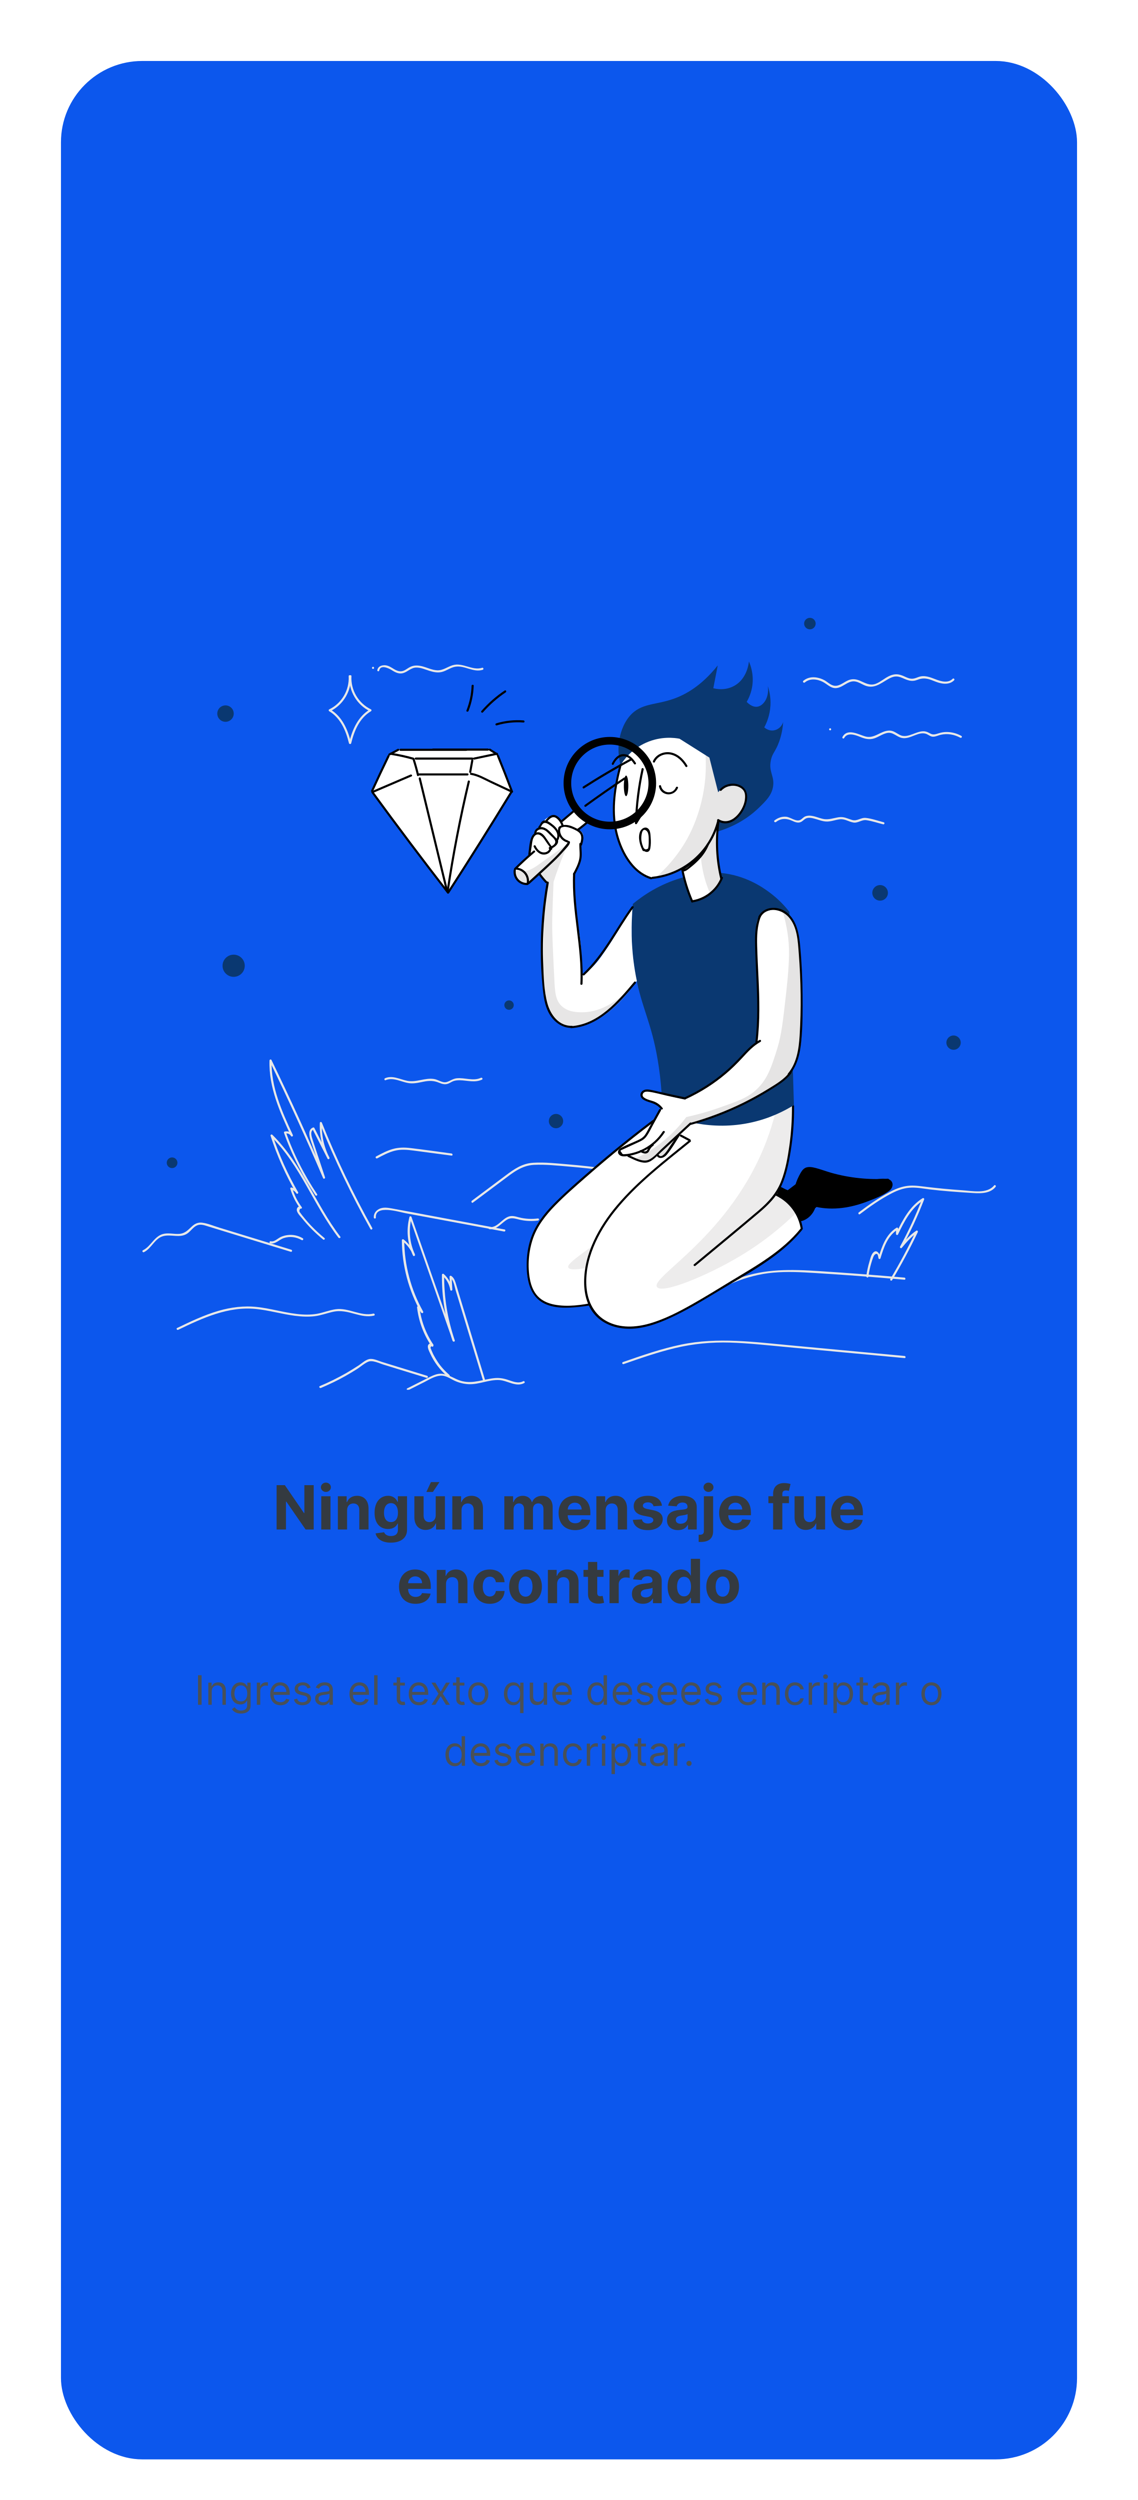 <svg width="448" height="984" viewBox="0 0 448 984" fill="none" xmlns="http://www.w3.org/2000/svg">
<g filter="url(#filter0_d_0_1)">
<rect x="24" width="400" height="944" rx="32" fill="rgb(12, 87, 237)"/>
</g>
<g clip-path="url(#clip0_0_1)">
<path d="M56.676 492.836C59.609 491.4 60.854 487.589 64.036 486.595C67.301 485.574 70.926 487.589 73.915 485.38C75.215 484.414 76.184 482.812 77.761 482.232C79.145 481.735 80.584 482.287 81.912 482.702C83.046 483.061 84.181 483.392 85.315 483.751C89.881 485.159 94.419 486.54 98.985 487.948C104.159 489.522 109.306 491.124 114.481 492.698C114.979 492.864 115.2 492.063 114.702 491.897C105.239 488.998 95.803 486.098 86.339 483.199C84.126 482.536 81.829 481.514 79.532 481.238C77.927 481.045 76.654 481.68 75.52 482.729C73.942 484.193 72.753 485.546 70.456 485.656C68.547 485.767 66.665 485.27 64.756 485.574C60.826 486.181 59.609 490.461 56.288 492.091C55.79 492.367 56.205 493.085 56.676 492.836Z" fill="#E8E8E8"/>
<path d="M106.401 489.357C108.365 489.854 109.915 487.893 111.686 487.313C114.066 486.512 116.611 486.844 118.77 488.086C119.24 488.362 119.655 487.644 119.185 487.368C117.359 486.291 115.283 485.85 113.18 486.126C112.267 486.236 111.409 486.485 110.579 486.844C109.389 487.368 108.006 488.887 106.622 488.556C106.096 488.418 105.875 489.219 106.401 489.357Z" fill="#E8E8E8"/>
<path d="M127.735 487.286C125.881 485.767 124.11 484.138 122.45 482.398C121.675 481.597 120.928 480.741 120.209 479.885C119.794 479.388 119.379 478.891 118.991 478.394C118.714 478.035 118.438 477.676 118.189 477.317C117.746 476.875 117.746 476.323 118.216 475.715C118.548 475.853 119.074 475.522 118.797 475.135C117.11 472.871 115.864 470.386 115.062 467.679C114.896 467.845 114.73 468.011 114.564 468.176C115.477 468.425 116.141 468.894 116.639 469.668C116.916 470.109 117.635 469.723 117.359 469.253C113.236 462.129 109.86 454.618 107.314 446.803C107.093 446.941 106.844 447.079 106.622 447.217C118.216 458.594 123.474 474.417 133.242 487.148C133.574 487.562 134.293 487.148 133.961 486.733C124.166 473.948 118.853 458.07 107.203 446.637C106.927 446.361 106.373 446.637 106.511 447.051C109.085 454.949 112.461 462.516 116.639 469.695C116.888 469.557 117.11 469.419 117.359 469.281C116.722 468.315 115.892 467.679 114.785 467.403C114.481 467.32 114.176 467.597 114.287 467.9C115.117 470.662 116.39 473.23 118.106 475.55C118.299 475.356 118.493 475.163 118.687 474.97C117.912 474.611 117.054 474.97 116.86 475.881C116.611 477.179 118.189 478.615 118.908 479.526C121.371 482.591 124.166 485.38 127.21 487.865C127.569 488.197 128.15 487.617 127.735 487.286Z" fill="#E8E8E8"/>
<path d="M124.83 470.027C119.738 462.433 115.615 454.286 112.571 445.671C112.488 445.836 112.378 446.002 112.295 446.168C113.236 445.947 114.038 446.306 114.564 447.134C114.84 447.604 115.505 447.19 115.283 446.72C110.994 437.469 106.622 427.832 106.926 417.421C106.677 417.504 106.401 417.559 106.152 417.642C113.54 432.83 120.568 448.211 127.209 463.731C127.403 464.172 128.123 463.841 127.957 463.399C126.85 460.085 125.771 456.744 124.664 453.43C124.138 451.801 123.585 450.2 123.059 448.57C122.699 447.493 121.924 445.146 123.474 444.566C123.308 444.511 123.169 444.428 123.003 444.373C124.996 448.266 126.96 452.16 128.953 456.054C129.202 456.523 129.921 456.109 129.672 455.64C127.514 451.415 126.518 446.748 126.711 441.998C126.435 442.026 126.158 442.081 125.909 442.108C131.665 456.385 138.333 470.303 145.832 483.751C146.081 484.22 146.801 483.806 146.552 483.337C139.08 469.944 132.439 456.109 126.711 441.888C126.545 441.473 125.909 441.501 125.909 441.998C125.715 446.886 126.767 451.663 128.98 456.054C129.229 455.916 129.451 455.778 129.7 455.64C127.708 451.746 125.743 447.852 123.751 443.959C123.668 443.821 123.446 443.71 123.28 443.765C120.513 444.787 122.284 448.736 122.893 450.586C124.332 454.922 125.743 459.285 127.182 463.62C127.431 463.51 127.68 463.399 127.929 463.289C121.288 447.769 114.259 432.388 106.871 417.2C106.677 416.814 106.096 417.035 106.096 417.421C105.764 427.97 110.219 437.773 114.564 447.134C114.813 446.996 115.034 446.858 115.283 446.72C114.564 445.588 113.402 445.091 112.073 445.367C111.852 445.422 111.714 445.671 111.797 445.864C114.868 454.535 119.019 462.764 124.138 470.413C124.415 470.883 125.134 470.468 124.83 470.027Z" fill="#E8E8E8"/>
<path d="M70.151 523.405C79.726 518.794 89.826 514.099 100.756 515.204C105.93 515.728 110.939 517.22 116.086 517.882C118.687 518.214 121.316 518.352 123.917 518.048C126.352 517.744 128.648 516.861 131.028 516.336C134.1 515.646 136.894 516.364 139.855 517.192C142.29 517.855 144.698 518.407 147.216 517.827C147.741 517.717 147.52 516.916 146.994 517.026C141.958 518.214 137.226 514.596 132.135 515.314C129.617 515.673 127.265 516.667 124.774 517.109C122.146 517.551 119.462 517.496 116.805 517.164C111.575 516.557 106.484 515.01 101.226 514.431C96.052 513.851 90.933 514.513 85.979 515.949C80.335 517.606 74.994 520.147 69.736 522.687C69.238 522.908 69.681 523.626 70.151 523.405Z" fill="#E8E8E8"/>
<path d="M126.324 546.297C129.562 544.917 132.744 543.398 135.815 541.686C137.42 540.775 138.997 539.836 140.575 538.842C141.986 537.93 143.397 536.632 144.947 535.97C146.69 535.252 149.319 536.605 151.062 537.13C152.916 537.709 154.77 538.262 156.596 538.842C160.387 540.001 164.178 541.161 167.942 542.321C168.44 542.487 168.661 541.686 168.163 541.52C164.123 540.278 160.055 539.035 156.015 537.792C154.078 537.185 152.141 536.605 150.204 535.997C148.71 535.528 146.828 534.561 145.251 534.948C143.785 535.307 142.456 536.577 141.211 537.406C139.606 538.455 137.946 539.477 136.286 540.443C132.937 542.349 129.479 544.061 125.909 545.552C125.411 545.773 125.854 546.491 126.324 546.297Z" fill="#E8E8E8"/>
<path d="M160.747 547.154C162.85 546.104 164.953 545.027 167.056 543.978C168.993 542.984 171.068 541.658 173.282 541.465C175.523 541.244 177.267 542.708 179.204 543.564C180.836 544.282 182.607 544.696 184.378 544.806C188.529 545.027 192.403 542.956 196.526 543.177C199.819 543.37 203.139 546.077 206.377 544.365C206.847 544.116 206.432 543.398 205.962 543.647C203.942 544.724 201.756 543.674 199.763 543.039C198.048 542.487 196.387 542.238 194.589 542.432C190.327 542.873 186.426 544.668 182.054 543.647C178.429 542.818 175.662 539.808 171.76 540.94C169.961 541.465 168.274 542.459 166.613 543.288C164.51 544.337 162.407 545.414 160.304 546.463C159.862 546.684 160.277 547.402 160.747 547.154Z" fill="#E8E8E8"/>
<path d="M176.907 541.161C175.191 539.67 173.642 538.013 172.369 536.108C171.788 535.252 171.262 534.34 170.764 533.429C170.515 532.96 170.294 532.49 170.1 532.021C169.934 531.634 169.768 531.275 169.629 530.889C169.38 530.474 169.491 530.088 169.962 529.729C170.211 529.618 170.46 529.508 170.709 529.397C167.665 524.924 165.756 519.843 165.119 514.486C164.87 514.596 164.649 514.679 164.4 514.79C164.898 515.425 165.396 516.06 165.922 516.723C166.226 517.109 166.807 516.612 166.586 516.225C161.771 507.637 159.197 497.972 159.142 488.142C158.893 488.252 158.672 488.335 158.423 488.445C160.304 489.964 161.743 491.842 162.629 494.079C162.878 493.968 163.127 493.858 163.376 493.747C161.217 489.191 160.775 484.055 162.048 479.195C161.771 479.195 161.522 479.195 161.245 479.195C166.918 495.404 172.563 511.586 178.235 527.796C178.401 528.293 179.204 528.072 179.038 527.575C176.188 519.263 174.776 510.537 174.859 501.728C174.61 501.838 174.389 501.921 174.14 502.032C175.828 503.55 176.879 505.456 177.267 507.693C177.35 508.162 178.097 508.052 178.069 507.582C177.986 505.898 177.876 504.186 177.793 502.501C177.571 502.612 177.377 502.75 177.156 502.86C178.623 503.799 178.899 506.284 179.37 507.831C179.868 509.488 180.366 511.144 180.892 512.829C181.916 516.253 182.967 519.65 183.991 523.074C186.066 529.895 188.142 536.743 190.217 543.564C190.383 544.061 191.185 543.867 191.019 543.343C188.778 535.997 186.564 528.624 184.323 521.279C183.244 517.689 182.137 514.099 181.058 510.509C180.504 508.659 179.951 506.837 179.397 504.986C179.038 503.854 178.623 502.832 177.599 502.17C177.35 502.004 176.962 502.225 176.962 502.529C177.045 504.213 177.156 505.925 177.239 507.61C177.516 507.582 177.793 507.527 178.042 507.499C177.654 505.124 176.492 503.053 174.693 501.452C174.417 501.203 174.002 501.369 173.974 501.755C173.891 510.62 175.302 519.429 178.18 527.823C178.457 527.741 178.706 527.685 178.982 527.603C173.31 511.393 167.665 495.211 161.992 479.001C161.854 478.642 161.3 478.587 161.19 479.001C159.862 484.11 160.36 489.439 162.601 494.189C162.795 494.603 163.542 494.3 163.348 493.858C162.407 491.483 160.941 489.467 158.921 487.865C158.644 487.645 158.201 487.783 158.201 488.169C158.257 498.138 160.858 507.969 165.756 516.667C165.977 516.502 166.198 516.336 166.42 516.17C165.922 515.535 165.423 514.9 164.898 514.237C164.676 513.961 164.151 514.182 164.178 514.541C164.815 520.064 166.752 525.283 169.879 529.867C170.155 530.254 170.709 530.005 170.626 529.536C170.487 528.762 169.574 528.486 168.938 528.956C167.776 529.784 168.91 531.745 169.325 532.684C170.902 536.191 173.254 539.256 176.16 541.769C176.741 542.072 177.322 541.493 176.907 541.161Z" fill="#E8E8E8"/>
<path d="M147.963 479.222C147.603 474.031 157.039 477.013 159.668 477.51C163.984 478.311 168.274 479.112 172.59 479.913C181.196 481.514 189.829 483.116 198.435 484.718C198.961 484.828 199.182 484.027 198.656 483.917C188.778 482.067 178.927 480.244 169.048 478.394C164.206 477.483 159.363 476.571 154.521 475.688C152.778 475.356 150.758 474.997 149.125 475.909C147.88 476.571 147.05 477.786 147.16 479.222C147.16 479.747 148.018 479.747 147.963 479.222Z" fill="#E8E8E8"/>
<path d="M192.707 483.806C195.585 484.11 197.356 481.376 199.597 480.051C201.507 478.946 203.167 479.802 205.132 480.189C207.318 480.631 209.559 480.686 211.773 480.41C212.298 480.354 212.298 479.526 211.773 479.581C209.282 479.885 206.792 479.775 204.357 479.167C202.89 478.78 201.562 478.311 200.096 478.891C197.494 479.885 195.723 483.309 192.707 482.978C192.182 482.923 192.182 483.751 192.707 483.806Z" fill="#E8E8E8"/>
<path d="M245.476 536.909C252.117 534.589 258.814 532.269 265.676 530.612C272.843 528.9 280.065 528.21 287.426 528.431C294.703 528.652 301.925 529.48 309.175 530.143C316.453 530.833 323.73 531.496 331.008 532.187C339.365 532.96 347.749 533.733 356.106 534.534C356.631 534.589 356.631 533.761 356.106 533.705C341.191 532.325 326.276 530.944 311.334 529.536C296.972 528.21 282.528 526.249 268.222 529.204C260.363 530.833 252.781 533.484 245.227 536.108C244.757 536.273 244.978 537.074 245.476 536.909Z" fill="#E8E8E8"/>
<path d="M274.725 509.736C279.678 508.687 284.326 506.616 289.003 504.738C294.011 502.75 299.075 501.369 304.443 500.9C309.867 500.43 315.318 500.706 320.714 501.038C326.138 501.369 331.561 501.756 337.012 502.142C343.349 502.612 349.714 503.136 356.05 503.689C356.576 503.744 356.576 502.915 356.05 502.86C344.816 501.866 333.581 501.01 322.319 500.292C311.61 499.602 301.068 499.326 290.857 503.109C285.433 505.125 280.176 507.693 274.476 508.908C274.005 509.046 274.199 509.847 274.725 509.736Z" fill="#E8E8E8"/>
<path d="M338.507 477.897C342.464 474.887 346.642 471.932 351.069 469.668C353.228 468.563 355.552 467.679 357.987 467.486C360.616 467.265 363.245 467.79 365.818 468.121C371.048 468.756 376.306 469.143 381.563 469.474C385.05 469.695 389.477 470.192 391.94 467.155C392.272 466.74 391.691 466.161 391.359 466.575C388.564 470.027 382.67 468.729 378.851 468.48C373.594 468.121 368.392 467.624 363.162 466.961C360.92 466.685 358.707 466.464 356.465 466.879C354.252 467.265 352.176 468.149 350.212 469.198C345.95 471.462 341.91 474.279 338.064 477.206C337.677 477.51 338.092 478.228 338.507 477.897Z" fill="#E8E8E8"/>
<path d="M186.177 473.34C190.106 470.386 194.063 467.458 197.992 464.504C201.756 461.687 205.27 458.732 210.195 458.484C214.844 458.263 219.604 458.788 224.225 459.174C229.206 459.588 234.159 460.141 239.084 460.831C243.235 461.411 248.188 462.957 252.117 460.803C252.588 460.555 252.173 459.837 251.702 460.085C249.682 461.19 247.441 461.19 245.2 460.914C242.792 460.61 240.385 460.196 237.977 459.864C233.329 459.229 228.652 458.705 223.948 458.318C219.327 457.931 214.54 457.379 209.919 457.655C205.63 457.904 202.448 460.113 199.099 462.626C194.644 465.94 190.217 469.281 185.762 472.595C185.347 472.954 185.762 473.672 186.177 473.34Z" fill="#E8E8E8"/>
<path d="M341.855 502.529C342.104 500.706 342.464 498.939 342.99 497.172C343.239 496.343 343.488 495.515 343.82 494.686C344.013 494.189 344.539 493.361 345.259 493.554C345.618 493.665 345.784 494.907 345.812 495.156C345.867 495.598 346.476 495.736 346.614 495.266C347.915 491.041 349.409 486.402 353.394 483.944C353.173 483.834 352.979 483.696 352.757 483.585C352.757 484.276 352.73 484.994 352.73 485.684C352.73 486.071 353.311 486.264 353.505 485.905C355.967 480.796 358.651 475.439 363.632 472.346C363.439 472.181 363.217 472.043 363.023 471.877C360.533 478.311 357.628 484.579 354.335 490.655C354.113 491.041 354.667 491.538 354.999 491.152C356.853 488.943 358.734 486.733 361.17 485.132C360.976 484.938 360.782 484.745 360.588 484.552C357.517 491.014 354.169 497.31 350.488 503.44C350.212 503.909 350.931 504.324 351.208 503.854C354.86 497.724 358.236 491.428 361.308 484.966C361.474 484.635 361.114 484.138 360.727 484.386C358.236 486.043 356.299 488.28 354.39 490.544C354.611 490.71 354.833 490.876 355.054 491.041C358.375 484.911 361.308 478.587 363.826 472.07C363.964 471.739 363.494 471.435 363.217 471.601C358.098 474.776 355.331 480.216 352.785 485.463C353.034 485.546 353.311 485.601 353.56 485.684C353.56 484.994 353.588 484.276 353.588 483.585C353.588 483.282 353.228 483.061 352.951 483.226C348.801 485.794 347.168 490.599 345.812 495.045C346.089 495.073 346.365 495.128 346.614 495.156C346.476 493.747 345.203 491.345 343.654 493.14C342.879 494.051 342.574 495.542 342.242 496.675C341.689 498.497 341.302 500.375 341.025 502.28C340.997 502.833 341.772 503.053 341.855 502.529Z" fill="#E8E8E8"/>
<path d="M148.516 455.916C150.675 454.756 152.861 453.596 155.24 452.961C157.759 452.298 160.249 452.519 162.767 452.851C167.776 453.513 172.784 454.176 177.765 454.839C178.291 454.922 178.291 454.093 177.765 454.01C172.424 453.292 167.056 452.519 161.716 451.884C159.253 451.58 156.901 451.58 154.521 452.271C152.252 452.933 150.149 454.066 148.074 455.17C147.603 455.474 148.046 456.164 148.516 455.916Z" fill="#E8E8E8"/>
<path d="M316.84 268.607C318.833 266.923 321.627 267.254 323.813 268.331C325.474 269.132 326.83 270.761 328.767 270.844C330.565 270.899 332.059 269.684 333.581 268.884C334.605 268.359 335.657 268 336.819 268.248C338.064 268.497 339.143 269.215 340.278 269.712C344.013 271.341 346.504 269.077 349.658 267.282C350.544 266.785 351.485 266.343 352.508 266.26C353.809 266.15 354.971 266.73 356.133 267.227C357.96 268 359.343 268.304 361.197 267.558C363.106 266.812 364.656 266.923 366.565 267.613C367.783 268.055 368.945 268.607 370.218 268.884C372.127 269.325 374.175 269.215 375.614 267.751C376.001 267.365 375.392 266.785 375.033 267.171C373.179 269.049 370.356 268.166 368.226 267.337C366.067 266.509 363.854 265.625 361.557 266.481C360.118 267.033 359.149 267.42 357.6 266.895C356.548 266.536 355.58 265.956 354.501 265.653C352.868 265.156 351.346 265.432 349.852 266.177C348.136 267.033 346.642 268.387 344.843 269.104C342.464 270.043 340.61 268.801 338.451 267.889C336.874 267.227 335.38 267.116 333.803 267.807C331.893 268.663 330.039 270.54 327.798 269.74C326.608 269.325 325.667 268.359 324.588 267.751C323.675 267.254 322.679 266.895 321.655 266.702C319.69 266.343 317.781 266.674 316.231 267.972C315.844 268.387 316.453 268.966 316.84 268.607Z" fill="#E8E8E8"/>
<path d="M326.802 287.468C327.328 287.468 327.328 286.64 326.802 286.64C326.276 286.64 326.276 287.468 326.802 287.468Z" fill="#E8E8E8"/>
<path d="M332.336 290.478C333.637 288.131 336.708 289.263 338.617 290.036C340.527 290.809 342.242 291.279 344.262 290.588C345.923 290.009 347.417 288.904 349.132 288.517C351.512 287.965 352.868 289.981 355.026 290.45C358.402 291.196 361.806 287.44 364.988 289.014C365.874 289.456 366.482 290.036 367.534 289.953C368.502 289.898 369.388 289.429 370.329 289.208C372.957 288.6 375.697 289.07 378.049 290.368C378.519 290.616 378.934 289.898 378.464 289.65C376.97 288.821 375.365 288.324 373.677 288.158C372.819 288.076 371.934 288.103 371.076 288.241C370.052 288.379 369.111 288.821 368.115 289.014C366.759 289.263 366.178 288.6 365.071 288.131C364.518 287.91 363.909 287.799 363.328 287.827C361.944 287.882 360.616 288.462 359.343 288.932C357.711 289.539 355.967 290.119 354.307 289.291C352.896 288.6 351.789 287.551 350.129 287.551C346.697 287.578 344.29 290.865 340.665 289.87C337.981 289.125 333.664 286.501 331.672 290.036C331.368 290.533 332.087 290.947 332.336 290.478Z" fill="#E8E8E8"/>
<path d="M305.495 323.532C307.46 321.986 309.701 322.069 311.859 323.063C313.049 323.615 314.322 324.14 315.567 323.394C316.287 322.952 316.757 322.262 317.615 322.014C318.528 321.737 319.497 321.931 320.382 322.152C321.959 322.538 323.481 323.229 325.114 323.339C327.051 323.477 328.822 322.649 330.704 322.455C332.724 322.262 334.135 323.477 336.016 323.753C337.843 324.002 339.254 322.538 341.08 322.814C343.294 323.146 345.48 323.891 347.666 324.444C348.192 324.582 348.413 323.781 347.887 323.643C345.591 323.063 343.211 322.179 340.859 321.931C338.867 321.71 337.428 323.339 335.435 322.732C333.581 322.179 332.253 321.378 330.261 321.655C328.13 321.958 326.193 322.787 324.007 322.317C322.319 321.958 320.687 321.158 318.943 321.047C318.307 321.019 317.643 321.075 317.034 321.323C316.259 321.627 315.844 322.262 315.125 322.676C313.464 323.643 311.223 321.599 309.452 321.461C307.764 321.323 306.215 321.903 304.886 322.925C304.471 323.284 305.08 323.864 305.495 323.532Z" fill="#E8E8E8"/>
<path d="M146.856 263.278C147.382 263.278 147.382 262.449 146.856 262.449C146.33 262.449 146.33 263.278 146.856 263.278Z" fill="#E8E8E8"/>
<path d="M149.291 263.913C149.789 261.455 153.054 263.029 154.244 263.775C155.6 264.631 157.039 265.404 158.699 264.935C160.498 264.41 161.715 262.864 163.708 262.753C165.589 262.67 167.416 263.526 169.187 264.079C170.709 264.548 172.314 264.879 173.891 264.493C175.745 264.051 177.322 262.753 179.204 262.422C182.912 261.787 186.26 264.797 190.023 263.637C190.521 263.471 190.327 262.67 189.802 262.836C185.872 264.079 182.137 260.599 178.152 261.842C176.104 262.477 174.389 263.913 172.147 263.83C170.072 263.747 168.191 262.753 166.226 262.256C164.676 261.869 163.099 261.759 161.605 262.449C160.747 262.836 160 263.471 159.142 263.885C157.731 264.548 156.541 264.161 155.268 263.444C153.885 262.643 152.695 261.704 151.007 261.842C149.817 261.925 148.765 262.532 148.544 263.747C148.406 264.217 149.208 264.438 149.291 263.913Z" fill="#E8E8E8"/>
<path d="M151.809 425.153C155.102 423.773 158.423 426.23 161.743 426.396C163.459 426.479 165.119 426.065 166.807 425.733C168.938 425.319 170.764 425.291 172.812 426.147C174.057 426.672 175.191 427.003 176.464 426.506C177.184 426.23 177.793 425.761 178.512 425.512C179.314 425.236 180.145 425.181 181.002 425.181C183.963 425.236 186.924 426.258 189.746 424.932C190.217 424.711 189.802 423.994 189.331 424.214C186.315 425.623 182.967 424.076 179.785 424.408C178.263 424.573 177.267 425.457 175.856 425.871C174.168 426.368 172.507 424.932 170.847 424.684C167.277 424.132 163.902 426.12 160.304 425.402C157.427 424.822 154.521 423.137 151.588 424.38C151.117 424.573 151.339 425.374 151.809 425.153Z" fill="#E8E8E8"/>
<path d="M91.984 384.477C94.399 384.477 96.356 382.524 96.356 380.114C96.356 377.705 94.399 375.751 91.984 375.751C89.57 375.751 87.612 377.705 87.612 380.114C87.612 382.524 89.57 384.477 91.984 384.477Z" fill="#0A3871"/>
<path d="M346.476 354.488C348.172 354.488 349.548 353.116 349.548 351.423C349.548 349.73 348.172 348.358 346.476 348.358C344.78 348.358 343.405 349.73 343.405 351.423C343.405 353.116 344.78 354.488 346.476 354.488Z" fill="#0A3871"/>
<path d="M318.833 247.703C320.086 247.703 321.102 246.69 321.102 245.439C321.102 244.188 320.086 243.175 318.833 243.175C317.579 243.175 316.564 244.188 316.564 245.439C316.564 246.69 317.579 247.703 318.833 247.703Z" fill="#0A3871"/>
<path d="M218.884 444.069C220.443 444.069 221.707 442.808 221.707 441.252C221.707 439.697 220.443 438.436 218.884 438.436C217.325 438.436 216.062 439.697 216.062 441.252C216.062 442.808 217.325 444.069 218.884 444.069Z" fill="#0A3871"/>
<path d="M88.774 284.099C90.562 284.099 92.012 282.653 92.012 280.868C92.012 279.084 90.562 277.637 88.774 277.637C86.986 277.637 85.537 279.084 85.537 280.868C85.537 282.653 86.986 284.099 88.774 284.099Z" fill="#0A3871"/>
<path d="M200.4 397.456C201.424 397.456 202.254 396.628 202.254 395.606C202.254 394.584 201.424 393.756 200.4 393.756C199.376 393.756 198.546 394.584 198.546 395.606C198.546 396.628 199.376 397.456 200.4 397.456Z" fill="#0A3871"/>
<path d="M375.392 413.196C376.951 413.196 378.215 411.935 378.215 410.38C378.215 408.824 376.951 407.563 375.392 407.563C373.834 407.563 372.57 408.824 372.57 410.38C372.57 411.935 373.834 413.196 375.392 413.196Z" fill="#0A3871"/>
<path d="M67.744 459.754C68.906 459.754 69.847 458.814 69.847 457.655C69.847 456.496 68.906 455.557 67.744 455.557C66.583 455.557 65.641 456.496 65.641 457.655C65.641 458.814 66.583 459.754 67.744 459.754Z" fill="#0A3871"/>
<path d="M153.746 296.664C151.339 301.551 148.904 306.439 146.496 311.327C156.458 324.665 166.419 337.975 176.381 351.312C178.955 347.419 181.5 343.442 184.074 339.438C190.134 329.939 195.917 320.55 201.451 311.244C199.57 306.467 197.66 301.662 195.779 296.885C194.561 296.249 193.344 295.642 192.126 295.007C180.338 295.034 168.55 295.062 156.79 295.09C155.738 295.642 154.742 296.167 153.746 296.664Z" fill="white"/>
<path d="M146.828 311.548C148.931 306.936 151.09 302.352 153.303 297.796C153.525 297.326 152.833 296.885 152.584 297.382C150.37 301.938 148.212 306.522 146.109 311.134C145.887 311.603 146.607 312.045 146.828 311.548Z" fill="black"/>
<path d="M146.275 312.045C156.015 325.383 165.949 338.555 176.077 351.616C176.409 352.03 176.99 351.451 176.658 351.036C166.585 338.03 156.707 324.913 146.994 311.631C146.69 311.216 145.97 311.631 146.275 312.045Z" fill="black"/>
<path d="M153.497 297.326C154.659 296.719 155.794 296.084 156.956 295.476C157.426 295.228 157.011 294.51 156.541 294.758C155.379 295.366 154.244 296.001 153.082 296.608C152.584 296.885 153.027 297.575 153.497 297.326Z" fill="black"/>
<path d="M157.648 295.531C166.281 295.531 174.942 295.531 183.576 295.531C184.101 295.531 184.101 294.703 183.576 294.703C174.942 294.703 166.281 294.703 157.648 294.703C157.122 294.703 157.122 295.531 157.648 295.531Z" fill="black"/>
<path d="M201.839 311.161C200.095 306.55 198.297 301.993 196.443 297.409C196.249 296.912 195.447 297.133 195.64 297.63C197.494 302.186 199.293 306.77 201.036 311.382C201.23 311.879 202.032 311.658 201.839 311.161Z" fill="black"/>
<path d="M200.925 311.575C192.818 324.83 184.544 338.002 176.104 351.064C175.8 351.506 176.519 351.92 176.824 351.478C185.264 338.417 193.537 325.272 201.645 311.99C201.922 311.548 201.202 311.106 200.925 311.575Z" fill="black"/>
<path d="M195.945 296.553C194.976 295.946 194.008 295.311 193.039 294.703C192.596 294.427 192.181 295.117 192.624 295.421C193.593 296.029 194.561 296.664 195.53 297.271C196 297.575 196.415 296.857 195.945 296.553Z" fill="black"/>
<path d="M192.098 294.62C184.876 294.62 177.654 294.62 170.459 294.62C169.934 294.62 169.934 295.449 170.459 295.449C177.682 295.449 184.904 295.449 192.098 295.449C192.624 295.449 192.624 294.62 192.098 294.62Z" fill="black"/>
<path d="M147.16 311.962C152.114 309.836 157.067 307.709 162.02 305.583C162.518 305.362 162.075 304.672 161.605 304.865C156.652 306.991 151.699 309.118 146.745 311.244C146.275 311.465 146.69 312.183 147.16 311.962Z" fill="black"/>
<path d="M153.635 297.078C156.679 297.547 159.668 298.21 162.628 299.038C163.154 299.177 163.376 298.376 162.85 298.238C159.889 297.382 156.901 296.747 153.857 296.277C153.331 296.194 153.082 296.995 153.635 297.078Z" fill="black"/>
<path d="M162.407 298.9C163.071 300.972 163.652 303.043 164.15 305.169C164.261 305.694 165.064 305.473 164.953 304.948C164.455 302.822 163.874 300.751 163.21 298.68C163.044 298.183 162.241 298.376 162.407 298.9Z" fill="black"/>
<path d="M163.68 298.983C171.096 298.983 178.484 298.983 185.9 298.983C186.426 298.983 186.426 298.155 185.9 298.155C178.484 298.155 171.096 298.155 163.68 298.155C163.154 298.155 163.154 298.983 163.68 298.983Z" fill="black"/>
<path d="M185.54 299.149C185.264 300.668 184.987 302.214 184.71 303.733C184.627 304.258 185.43 304.479 185.513 303.954C185.789 302.435 186.066 300.889 186.343 299.37C186.426 298.845 185.623 298.624 185.54 299.149Z" fill="black"/>
<path d="M164.593 305.224C171.068 305.224 177.543 305.224 184.046 305.224C184.572 305.224 184.572 304.396 184.046 304.396C177.571 304.396 171.096 304.396 164.593 304.396C164.067 304.396 164.067 305.224 164.593 305.224Z" fill="black"/>
<path d="M186.703 298.983C189.719 298.348 192.707 297.713 195.723 297.078C196.249 296.967 196.028 296.167 195.502 296.277C192.486 296.912 189.497 297.547 186.481 298.182C185.955 298.293 186.177 299.094 186.703 298.983Z" fill="black"/>
<path d="M185.319 304.976C188.114 305.417 190.715 306.991 193.261 308.179C195.972 309.449 198.656 310.719 201.368 311.99C201.839 312.211 202.281 311.493 201.783 311.272C198.906 309.919 196.055 308.593 193.178 307.24C190.743 306.08 188.224 304.617 185.54 304.175C185.015 304.092 184.793 304.893 185.319 304.976Z" fill="black"/>
<path d="M164.842 306.494C168.44 321.296 172.009 336.125 175.606 350.926C175.745 351.451 176.519 351.23 176.409 350.705C172.812 335.904 169.242 321.075 165.645 306.273C165.506 305.749 164.704 305.97 164.842 306.494Z" fill="black"/>
<path d="M184.157 307.488C180.781 321.738 177.986 336.152 175.828 350.65C175.745 351.174 176.547 351.395 176.63 350.871C178.788 336.373 181.583 321.986 184.959 307.709C185.098 307.185 184.295 306.964 184.157 307.488Z" fill="black"/>
<path d="M184.433 279.847C185.679 276.671 186.37 273.33 186.481 269.905C186.509 269.381 185.679 269.381 185.651 269.905C185.54 273.247 184.849 276.505 183.631 279.626C183.437 280.123 184.24 280.316 184.433 279.847Z" fill="black"/>
<path d="M190.106 280.399C192.762 277.389 195.751 274.738 199.099 272.501C199.542 272.197 199.127 271.479 198.684 271.783C195.281 274.047 192.209 276.754 189.525 279.819C189.165 280.205 189.746 280.785 190.106 280.399Z" fill="black"/>
<path d="M195.557 285.507C198.989 284.486 202.53 284.099 206.1 284.375C206.626 284.403 206.626 283.574 206.1 283.547C202.447 283.271 198.85 283.657 195.336 284.707C194.838 284.872 195.032 285.673 195.557 285.507Z" fill="black"/>
<path d="M137.254 266.15C137.586 271.617 134.515 276.837 129.589 279.211C129.312 279.349 129.34 279.764 129.589 279.929C134.1 282.636 136.175 287.606 137.365 292.494C137.503 293.019 138.278 292.798 138.167 292.273C136.922 287.164 134.708 282 130.004 279.211C130.004 279.46 130.004 279.681 130.004 279.929C135.179 277.416 138.444 271.866 138.084 266.15C138.057 265.625 137.226 265.625 137.254 266.15Z" fill="#E8E8E8"/>
<path d="M137.558 266.15C137.199 271.894 140.464 277.444 145.638 279.929C145.638 279.681 145.638 279.46 145.638 279.211C140.907 282.028 138.693 287.192 137.448 292.328C137.309 292.853 138.112 293.074 138.25 292.549C139.44 287.634 141.515 282.636 146.053 279.929C146.303 279.791 146.33 279.349 146.053 279.211C141.128 276.837 138.029 271.617 138.361 266.15C138.416 265.625 137.586 265.625 137.558 266.15Z" fill="#E8E8E8"/>
<path d="M272.29 473.451C273.258 473.037 274.586 472.429 276.108 471.573C278.654 470.165 279.927 469.447 280.702 468.315C281.698 466.823 281.31 466.023 282.611 464.531C282.805 464.283 283.718 463.316 284.908 462.792C286.955 461.936 288.865 462.957 292.047 464.09C294.98 465.139 297.277 465.636 301.87 466.658C303.696 467.072 305.91 467.486 309.12 468.48C310.033 468.756 310.753 469.005 311.251 469.171C311.306 469.751 311.334 471.242 310.365 472.595C309.922 473.202 309.314 473.699 308.345 474.141C306.104 475.191 303.973 474.997 302.174 474.914C298.3 474.749 299.905 475.301 290.774 475.467C288.782 475.494 287.149 475.494 286.014 475.494C284.603 476.461 283.192 477.455 281.753 478.477C279.318 480.244 276.994 482.011 274.78 483.751C273.95 480.327 273.12 476.875 272.29 473.451Z" fill="black"/>
<path d="M260.751 438.105C258.758 439.154 258.537 439.54 251.121 445.837C239.555 455.64 238.282 456.164 227.794 465.305C217.75 474.031 215.868 476.212 213.959 479.084C209.199 486.347 208.148 492.422 207.843 495.377C207.428 499.353 206.875 504.876 210.389 509.239C212.603 511.973 215.481 513.105 216.449 513.464C219.355 514.569 221.734 514.431 226.023 514.127C231.724 513.713 236.068 512.608 237.784 512.139C239.665 511.614 244.037 510.316 249.516 507.61C254.663 505.069 256.877 503.192 263.905 498.47C267.032 496.371 271.653 493.306 277.464 489.771C277.824 487.01 277.52 484.856 277.215 483.503C276.496 480.299 275.029 478.09 273.397 475.66C272.068 473.672 270.795 472.153 269.91 471.159C271.985 469.585 274.697 467.321 277.547 464.283C279.457 462.239 282.473 458.981 284.991 454.397C288.09 448.764 291.189 443.075 289.197 439.154C286.07 432.996 271.183 432.72 260.751 438.105Z" fill="white"/>
<path opacity="0.18" d="M285.544 441.115C283.967 444.76 281.366 449.923 277.215 455.446C271.183 463.427 265.095 467.845 255.908 474.39C229.925 492.891 222.952 497.116 223.727 498.884C224.778 501.286 239.416 496.978 241.547 496.343C257.098 491.759 268.554 484.69 275.721 479.526C273.895 476.737 272.068 473.948 270.242 471.187C272.483 469.585 275.583 467.044 278.488 463.261C280.093 461.19 282.528 457.987 284.105 453.154C285.71 448.349 285.766 444.069 285.544 441.115Z" fill="#9B9797"/>
<path d="M260.64 438.077C250.789 445.395 241.187 453.072 231.945 461.107C227.518 464.946 223.09 468.784 218.94 472.899C215.259 476.544 211.828 480.576 209.753 485.38C207.594 490.351 206.986 496.095 207.511 501.48C207.954 505.926 209.587 510.399 213.654 512.719C217.916 515.121 223.284 514.873 227.988 514.376C233.771 513.796 239.472 512.387 244.867 510.206C256.904 505.318 266.34 496.178 277.713 490.13C278.184 489.882 277.769 489.164 277.298 489.412C267.807 494.466 259.727 501.756 250.208 506.809C245.227 509.46 239.859 511.393 234.325 512.581C229.206 513.658 223.45 514.486 218.248 513.492C215.813 513.022 213.461 512.028 211.717 510.206C210.029 508.411 209.116 506.064 208.646 503.661C207.622 498.442 208.092 492.533 209.808 487.507C211.524 482.481 214.872 478.256 218.524 474.5C222.315 470.607 226.466 467.017 230.534 463.455C240.357 454.839 250.54 446.61 261.055 438.823C261.47 438.491 261.083 437.773 260.64 438.077Z" fill="black"/>
<path d="M233.522 494.686C242.598 491.179 250.817 485.933 258.62 480.189C262.466 477.372 266.257 474.445 270.021 471.518C273.729 468.618 277.27 465.553 280.148 461.825C280.48 461.411 279.761 460.997 279.429 461.411C276.496 465.222 272.815 468.287 269.052 471.242C265.344 474.141 261.609 477.013 257.79 479.802C250.153 485.38 242.156 490.517 233.301 493.913C232.803 494.079 233.024 494.88 233.522 494.686Z" fill="black"/>
<path d="M269.606 471.435C274.946 475.909 277.769 482.84 277.021 489.771C276.966 490.296 277.796 490.296 277.852 489.771C278.599 482.647 275.666 475.467 270.187 470.855C269.799 470.496 269.218 471.076 269.606 471.435Z" fill="black"/>
<path d="M276.966 482.067C278.543 481.597 279.927 480.272 281.255 479.333C282.915 478.173 284.548 477.013 286.208 475.853C286.651 475.55 286.236 474.832 285.793 475.135C284.299 476.185 282.777 477.262 281.283 478.311C279.899 479.278 278.377 480.769 276.745 481.266C276.219 481.404 276.44 482.205 276.966 482.067Z" fill="black"/>
<path d="M272.4 473.837C275.527 472.54 278.405 470.772 281.006 468.591C281.421 468.232 280.812 467.652 280.425 468.011C277.962 470.11 275.195 471.794 272.207 473.037C271.708 473.258 271.93 474.058 272.4 473.837Z" fill="black"/>
<path d="M280.702 468.232C281.227 468.232 281.227 467.403 280.702 467.403C280.176 467.403 280.176 468.232 280.702 468.232Z" fill="black"/>
<path d="M281.698 467.238C282.168 466.133 282.666 464.918 283.552 464.062C284.742 462.902 286.181 463.068 287.702 463.399C290.525 464.034 293.292 464.918 296.059 465.719C298.633 466.437 301.206 467.072 303.862 467.376C305.412 467.541 306.713 467.735 308.096 468.425C309.12 468.922 310.005 469.419 311.14 469.53C311.666 469.585 311.666 468.757 311.14 468.701C309.618 468.563 308.428 467.514 306.989 467.044C305.55 466.575 303.945 466.603 302.451 466.354C299.186 465.829 296.004 464.835 292.849 463.896C291.3 463.455 289.75 463.013 288.173 462.654C287.011 462.405 285.793 462.101 284.631 462.46C282.611 463.068 281.642 465.222 280.895 467.017C280.702 467.514 281.504 467.735 281.698 467.238Z" fill="black"/>
<path d="M286.098 476.461C292.019 475.577 297.885 475.439 303.862 475.329C305.938 475.301 308.151 475.053 309.812 473.699C311.223 472.54 312.025 470.855 311.638 469.06C311.527 468.536 310.725 468.756 310.836 469.281C311.361 471.794 309.092 473.644 306.851 474.197C304.554 474.749 302.064 474.473 299.712 474.528C295.063 474.611 290.47 474.997 285.876 475.688C285.35 475.743 285.599 476.544 286.098 476.461Z" fill="black"/>
<path d="M307.1 470.965C309.148 469.502 311.223 468.038 313.271 466.575C313.409 465.636 313.852 463.592 315.54 461.853C316.038 461.328 317.2 460.113 318.943 459.782C320.77 459.423 322.181 460.251 323.758 460.969C326.304 462.129 328.766 462.571 333.637 463.51C337.483 464.228 339.42 464.587 342.187 464.448C345.95 464.228 348.634 463.233 350.239 464.807C350.405 464.973 351.097 465.719 351.042 466.63C350.959 467.79 349.714 468.535 348.717 469.115C344.373 471.601 341.938 472.319 341.938 472.319C335.795 474.113 332.696 475.025 330.039 475.246C327.881 475.411 324.809 475.494 321.102 474.914C320.022 478.615 316.757 480.989 313.686 480.796C309.729 480.548 306.076 476.102 307.1 470.965Z" fill="black"/>
<path d="M267.364 446.554C267.973 444.704 269.107 442.357 271.238 441.584C272.622 441.087 273.894 441.418 274.31 441.529C276.883 442.164 282.168 441.252 292.711 439.457C297.941 438.574 304.554 437.276 312.164 435.343C312.191 436.751 312.164 438.601 312.081 440.755C311.887 445.588 311.389 449.233 311.278 450.089C310.808 453.513 309.978 459.202 307.46 466.105C306.823 467.873 306.187 469.336 305.744 470.33C306.823 470.827 307.985 471.49 309.12 472.429C313.796 476.157 315.152 481.431 315.595 483.668C314.931 484.469 313.935 485.656 312.662 487.009C307.515 492.477 302.756 495.542 293.679 501.148C288.09 504.6 283.994 507.113 277.436 510.979C269.467 515.673 263.02 519.318 254.995 521.61C253.003 522.19 249.848 522.963 245.864 522.549C243.927 522.356 240.44 521.997 237.092 519.567C232.803 516.474 231.447 511.945 230.893 509.957C229.648 505.511 230.119 501.341 231.281 497.006C232.083 493.968 234.989 483.889 245.089 472.539C247.109 470.275 252.864 465.166 264.32 454.949C267.087 452.491 269.356 450.476 270.878 449.15C269.716 448.266 268.554 447.41 267.364 446.554Z" fill="white"/>
<path opacity="0.18" d="M304.997 438.905C304.36 441.335 303.337 444.842 301.787 448.957C287.647 486.347 256.046 502.501 258.62 506.533C260.502 509.515 278.543 502.087 291.549 494.272C301.289 488.418 308.539 482.149 313.381 477.427C312.606 476.295 311.417 474.749 309.618 473.285C307.875 471.877 306.214 471.021 304.969 470.496C305.827 469.253 306.962 467.376 307.93 464.973C308.566 463.427 309.12 461.77 309.839 458.401C311.002 453.071 311.472 448.846 311.61 447.521C311.942 444.345 312.247 440.231 312.191 435.37C309.784 436.53 307.404 437.718 304.997 438.905Z" fill="#9B9797"/>
<path d="M311.776 435.343C311.804 440.562 311.472 445.781 310.753 450.973C310.088 455.639 309.258 460.444 307.543 464.863C305.689 469.64 302.506 473.119 298.66 476.405C294.731 479.747 290.774 483.033 286.817 486.319C282.279 490.102 277.713 493.858 273.175 497.641C272.76 497.972 273.341 498.552 273.756 498.221C282.085 491.317 290.414 484.441 298.688 477.455C302.34 474.362 305.661 471.159 307.653 466.713C309.59 462.405 310.531 457.683 311.278 453.044C312.219 447.189 312.662 441.28 312.606 435.343C312.606 434.791 311.776 434.791 311.776 435.343Z" fill="black"/>
<path d="M267.834 447.328C268.969 447.935 270.104 448.543 271.266 449.15C271.736 449.399 272.151 448.681 271.681 448.432C270.546 447.825 269.412 447.217 268.25 446.61C267.779 446.361 267.364 447.079 267.834 447.328Z" fill="black"/>
<path d="M271.266 448.819C261.415 456.827 251.066 464.752 242.847 474.473C235.764 482.84 229.925 493.444 229.953 504.683C229.953 509.626 231.309 514.79 234.961 518.297C238.614 521.831 243.899 523.212 248.88 522.963C254.967 522.66 260.751 520.257 266.174 517.606C271.985 514.762 277.492 511.393 283.026 508.052C294.426 501.148 307.155 494.714 315.706 484.193C316.038 483.779 315.457 483.199 315.125 483.613C307.958 492.45 297.885 498.11 288.283 503.909C282.998 507.113 277.768 510.371 272.373 513.409C267.087 516.391 261.581 519.235 255.742 520.92C250.263 522.494 244.148 522.825 238.973 520.092C233.993 517.496 231.447 512.47 230.921 507.002C229.897 495.957 235.459 484.966 242.183 476.571C250.568 466.105 261.525 457.766 271.874 449.371C272.262 449.067 271.681 448.487 271.266 448.819Z" fill="black"/>
<path d="M305.55 470.662C310.753 473.147 314.377 478.062 315.235 483.751C315.318 484.276 316.121 484.055 316.038 483.53C315.18 477.648 311.361 472.484 305.993 469.944C305.495 469.723 305.08 470.441 305.55 470.662Z" fill="black"/>
<path d="M307.211 471.38C308.317 470.938 309.203 470.192 310.144 469.474C311.251 468.618 312.385 467.79 313.492 466.934C313.907 466.602 313.492 465.884 313.077 466.216C312.081 466.961 311.085 467.707 310.088 468.48C309.12 469.226 308.151 470.137 306.989 470.579C306.519 470.772 306.713 471.573 307.211 471.38Z" fill="black"/>
<path d="M313.907 466.602C314.46 464.973 315.125 463.371 316.01 461.88C317.228 459.837 319.054 460.058 321.102 460.582C324.284 461.383 327.328 462.598 330.537 463.316C336.763 464.697 343.156 465.166 349.52 464.752C350.046 464.725 350.046 463.896 349.52 463.924C342.021 464.421 334.467 463.648 327.217 461.604C325.474 461.107 323.786 460.472 322.042 459.975C320.714 459.588 319.137 459.146 317.753 459.423C316.508 459.671 315.789 460.61 315.18 461.659C314.322 463.151 313.658 464.752 313.105 466.381C312.939 466.878 313.741 467.099 313.907 466.602Z" fill="black"/>
<path d="M315.097 479.94C317.172 478.366 319.22 476.792 321.295 475.218C321.71 474.887 321.295 474.169 320.88 474.5C318.805 476.074 316.757 477.648 314.682 479.222C314.267 479.553 314.682 480.271 315.097 479.94Z" fill="black"/>
<path d="M321.268 475.025C328.019 476.488 334.909 475.384 341.302 472.954C344.207 471.849 347.528 470.606 350.018 468.729C351.761 467.431 352.01 464.946 349.714 464.062C349.215 463.869 348.994 464.669 349.492 464.863C350.737 465.332 350.876 466.685 350.018 467.624C349.603 468.094 349.022 468.397 348.468 468.729C347.334 469.364 346.172 469.944 345.009 470.496C342.547 471.656 340.001 472.65 337.372 473.423C332.198 474.914 326.774 475.411 321.461 474.252C320.963 474.113 320.742 474.914 321.268 475.025Z" fill="black"/>
<path d="M249.156 355.759C253.362 352.279 259.644 348.082 268.028 345.596C271.957 344.437 276.883 343.001 283.413 343.553C293.43 344.409 300.32 349.324 302.756 351.119C306.574 353.908 309.175 356.863 310.78 358.934C311.085 378.292 311.5 397.677 312.025 417.035C312.191 423 312.357 428.992 312.551 434.957C308.622 437.387 303.115 440.12 296.142 441.722C279.816 445.45 266.23 440.479 260.723 438.077C260.695 433.189 260.391 425.844 258.897 417.035C256.462 402.565 252.671 396.738 250.291 384.284C249.101 377.85 247.967 368.185 249.156 355.759Z" fill="#0A3871"/>
<path d="M299.186 360.536C297.83 362.027 297.581 363.711 297.664 370.173C297.719 376.966 298.079 381.605 298.301 386.99C298.467 390.884 298.605 393.977 298.522 398.008C298.439 403.089 298.107 407.259 297.802 410.048C295.091 413.086 292.683 415.461 290.885 417.173C286.845 421.011 282.445 425.153 275.942 429.047C273.369 430.566 271.155 431.67 269.661 432.361C268.305 432.14 266.783 431.808 265.123 431.394C261.193 430.4 259.561 429.516 256.6 429.516C255.715 429.516 252.92 429.516 252.643 430.51C252.394 431.339 253.944 432.637 255.161 433.272C256.296 433.852 256.794 433.686 257.928 434.211C259.201 434.818 260.031 435.702 260.529 436.365C260.004 437.11 259.201 438.242 258.316 439.706C257.292 441.418 257.07 442.081 255.881 444.124C254.635 446.278 253.999 447.355 253.446 447.907C252.588 448.708 252.062 448.874 248.216 450.586C244.397 452.298 243.733 452.685 243.733 453.154C243.733 453.624 244.48 453.734 247.441 455.004C249.848 456.026 250.07 456.247 251.315 456.606C252.864 457.048 253.805 457.324 254.94 457.075C256.738 456.716 257.901 455.363 258.399 454.645C258.648 454.866 259.256 455.336 260.059 455.363C260.695 455.363 261.221 455.115 261.636 454.783C263.379 453.541 264.237 451.249 265.953 448.681C266.257 448.239 267.336 446.61 269.08 444.787C270.159 443.627 271.155 442.771 271.875 442.191C272.843 441.97 274.282 441.639 275.998 441.142C282.666 439.237 287.481 436.945 291.521 435.012C293.873 433.879 296.53 432.388 301.815 429.433C306.408 426.865 308.788 425.429 310.891 422.613C311.112 422.309 312.247 420.79 313.243 418.553C313.547 417.863 314.627 415.405 315.208 411.098C315.484 409.192 315.484 408.143 315.512 402.178C315.567 394.584 315.567 395.495 315.567 394.722C315.54 383.594 314.959 384.588 314.765 374.37C314.737 373.404 314.71 370.781 313.907 367.467C313.049 363.877 311.97 362.275 311.361 361.475C310.587 360.453 309.646 359.238 308.041 358.547C305.108 357.25 301.206 358.299 299.186 360.536Z" fill="white"/>
<path opacity="0.25" d="M308.068 358.52C308.733 360.701 309.535 363.849 310.088 367.66C310.753 372.272 311.002 377.353 309.507 390.635C308.262 401.736 307.653 407.287 306.048 412.478C303.752 419.879 302.091 425.264 297.028 429.516C293.762 432.25 290.193 433.52 283.026 436.033C277.768 437.883 273.258 438.988 270.159 439.678C267.945 442.661 264.652 446.444 259.976 450.034C256.323 452.85 252.809 454.783 249.904 456.109C250.319 456.385 252.034 457.49 254.359 457.186C257.07 456.827 258.537 454.894 258.786 454.535C259.312 454.922 260.087 455.336 260.944 455.198C262.715 454.922 263.656 452.409 264.127 451.276C265.15 448.929 267.198 445.698 271.791 442.164C274.835 441.363 278.958 440.148 283.745 438.325C290.414 435.757 294.897 433.272 299.712 430.593C307.432 426.285 309.175 424.518 310.448 422.806C312.773 419.686 313.741 416.482 314.156 415.074C314.903 412.561 315.042 409.744 315.318 404.249C315.512 400.162 315.512 397.014 315.512 394.639C315.512 390.552 315.429 387.515 315.346 384.892C315.235 381.081 315.014 376.607 314.46 371.25C314.045 367.356 313.741 365.81 312.856 364.07C311.5 361.309 309.48 359.542 308.068 358.52Z" fill="#9B9797"/>
<path d="M298.771 360.425C297.332 364.015 297.166 367.881 297.249 371.719C297.332 375.944 297.553 380.142 297.747 384.367C298.135 392.927 298.411 401.515 297.387 410.048C297.332 410.573 298.162 410.573 298.218 410.048C299.214 401.709 298.992 393.286 298.605 384.919C298.411 380.777 298.19 376.635 298.079 372.465C297.968 368.461 298.051 364.429 299.573 360.646C299.767 360.149 298.965 359.928 298.771 360.425Z" fill="black"/>
<path d="M298.992 409.33C296.447 410.739 294.399 412.782 292.434 414.908C290.304 417.2 288.173 419.437 285.793 421.481C280.923 425.706 275.444 429.185 269.578 431.891C269.08 432.112 269.522 432.83 269.993 432.609C275.638 430.013 280.923 426.7 285.655 422.696C288.007 420.735 290.165 418.581 292.241 416.344C294.399 413.997 296.557 411.622 299.38 410.076C299.878 409.772 299.463 409.054 298.992 409.33Z" fill="black"/>
<path d="M269.771 431.946C266.728 431.311 263.656 430.648 260.612 429.958C259.09 429.627 257.541 429.213 255.991 428.936C255.023 428.771 253.999 428.688 253.141 429.24C251.813 430.096 251.813 431.67 253.003 432.609C253.861 433.299 254.967 433.603 255.991 433.935C257.652 434.459 259.063 435.122 260.142 436.53C260.474 436.945 261.193 436.53 260.861 436.116C259.893 434.873 258.731 433.99 257.236 433.465C256.213 433.106 255.078 432.885 254.137 432.361C253.473 432.002 252.615 431.449 253.113 430.455C253.584 429.516 254.774 429.599 255.632 429.737C257.928 430.069 260.225 430.731 262.522 431.256C264.874 431.781 267.226 432.278 269.578 432.775C270.076 432.858 270.297 432.057 269.771 431.946Z" fill="black"/>
<path d="M259.478 436.669C258.26 438.905 257.015 441.114 255.798 443.351C255.189 444.428 254.663 445.588 253.944 446.637C253.196 447.714 252.2 448.267 251.038 448.819C248.852 449.841 246.5 450.669 244.397 451.856C243.456 452.409 242.847 453.403 243.65 454.369C244.646 455.557 246.611 455.087 247.939 454.866C249.765 454.563 251.508 453.955 253.169 453.182C256.628 451.525 259.561 448.929 261.664 445.726C261.968 445.284 261.249 444.87 260.944 445.312C259.09 448.184 256.517 450.503 253.501 452.105C252.062 452.851 250.512 453.458 248.935 453.817C248.05 454.038 247.109 454.231 246.168 454.259C245.31 454.314 245.089 454.425 244.674 453.569C244.148 453.071 244.203 452.74 244.812 452.574C245.006 452.492 245.172 452.409 245.365 452.326C247.136 451.497 248.935 450.697 250.706 449.868C252.09 449.233 253.445 448.681 254.386 447.438C255.493 445.975 256.268 444.235 257.153 442.633C258.177 440.783 259.201 438.933 260.197 437.11C260.446 436.613 259.727 436.199 259.478 436.669Z" fill="black"/>
<path d="M272.124 442.716C279.512 440.645 286.679 437.884 293.541 434.459C296.945 432.747 300.265 430.897 303.503 428.854C306.408 427.031 309.48 425.181 311.555 422.392C311.859 421.95 311.14 421.536 310.836 421.978C308.677 424.905 305.301 426.81 302.258 428.688C299.158 430.593 295.948 432.361 292.683 433.99C286.015 437.276 279.069 439.927 271.902 441.943C271.404 442.053 271.625 442.854 272.124 442.716Z" fill="black"/>
<path d="M299.324 361.171C301.621 356.67 307.515 357.691 310.42 360.895C313.907 364.761 314.073 370.422 314.46 375.337C315.291 386.079 315.457 396.904 314.793 407.646C314.46 412.865 313.686 418.388 310.199 422.53C309.867 422.944 310.448 423.524 310.78 423.11C313.907 419.354 314.986 414.605 315.429 409.855C316.01 403.78 316.01 397.622 315.955 391.519C315.899 385.14 315.595 378.734 315.014 372.382C314.571 367.605 313.713 362.331 309.756 359.155C306.38 356.449 300.736 356.532 298.577 360.757C298.356 361.226 299.075 361.64 299.324 361.171Z" fill="black"/>
<path d="M247.192 455.336C249.212 456.247 251.647 457.628 253.944 457.628C256.157 457.6 257.79 455.778 259.284 454.397C263.573 450.42 267.862 446.444 272.151 442.495C272.539 442.136 271.958 441.556 271.57 441.915C267.945 445.284 264.32 448.625 260.695 451.994C259.09 453.458 257.43 455.557 255.41 456.468C253.03 457.545 249.765 455.612 247.635 454.645C247.136 454.397 246.721 455.115 247.192 455.336Z" fill="black"/>
<path d="M258.454 454.756C259.367 456.468 261.387 455.778 262.411 454.59C264.431 452.215 266.008 449.344 267.724 446.775C268.028 446.334 267.309 445.919 267.004 446.361C265.925 447.963 264.846 449.565 263.767 451.166C263.158 452.05 260.474 456.827 259.173 454.342C258.924 453.872 258.205 454.287 258.454 454.756Z" fill="black"/>
<path d="M252.034 453.403C252.864 453.845 253.888 454.287 254.801 453.845C255.272 453.596 255.466 453.21 255.687 452.768C256.074 452.022 256.462 451.442 257.181 450.973C257.624 450.669 257.209 449.951 256.766 450.255C256.102 450.697 255.549 451.249 255.161 451.967C254.884 452.492 254.718 453.127 253.999 453.182C253.473 453.237 252.892 452.906 252.449 452.685C252.007 452.464 251.564 453.154 252.034 453.403Z" fill="black"/>
<path d="M246.362 295.614C245.393 297.575 244.425 300.861 244.12 301.938C243.678 303.484 242.681 307.102 242.128 311.907C241.824 314.558 241.492 317.457 241.768 321.296C241.907 323.118 242.1 325.99 243.179 329.552C243.899 331.982 244.95 335.489 247.801 339.079C250.291 342.2 253.141 344.16 255.41 345.348C256.849 345.375 258.592 345.293 260.529 344.934C264.016 344.271 266.728 342.973 268.554 341.924C268.803 343.332 269.135 344.823 269.55 346.369C270.408 349.573 271.459 352.389 272.511 354.819C273.645 354.626 275.001 354.295 276.44 353.632C281.006 351.506 283.192 347.585 283.967 345.955C283.552 344.354 283.22 342.614 282.915 340.819C281.864 334.109 282.141 328.116 282.805 323.256C283.386 323.45 284.327 323.698 285.489 323.643C287.758 323.505 289.307 322.262 290.082 321.599C290.746 321.047 293.762 318.368 293.652 314.392C293.624 313.453 293.569 311.161 291.936 309.918C290.414 308.786 288.367 309.201 286.872 309.504C285.157 309.863 283.884 310.581 283.109 311.078C283.69 309.173 284.908 304.285 283.109 298.597C282.722 297.382 280.148 289.65 272.566 286.308C262.273 281.724 249.904 288.517 246.362 295.614Z" fill="white"/>
<path opacity="0.24" d="M277.63 295.78C277.851 298.348 278.018 302.076 277.63 306.494C276.44 319.887 271.127 329.193 269.744 331.513C267.641 335.048 264.044 340.184 258.288 345.237C260.004 345.016 261.968 344.63 264.071 343.884C269.855 341.841 273.728 338.334 275.831 336.042C275.998 339.107 276.523 342.835 277.768 346.922C278.322 348.662 278.931 350.263 279.567 351.699C281.034 349.794 282.473 347.888 283.939 345.955C283.635 344.16 283.358 342.255 283.164 340.294C282.528 334.357 282.528 328.89 282.86 324.03C284.105 324.057 285.904 323.947 287.813 323.201C296.17 319.887 300.929 306.715 296.419 299.536C296.225 299.232 295.229 297.685 293.181 296.305C286.845 292.052 278.792 295.283 277.63 295.78Z" fill="#9B9797"/>
<path d="M244.342 301.11C243.788 299.204 243.013 295.559 243.816 291.086C244.065 289.705 244.923 285.259 247.967 281.752C252.422 276.643 258.011 277.61 265.261 275.014C269.854 273.385 276.163 269.961 282.556 261.897C281.974 264.88 281.393 267.889 280.812 270.872C281.808 271.148 285.157 271.866 288.588 270.181C294.288 267.392 294.786 260.655 294.814 260.351C295.506 261.897 296.751 265.321 296.197 269.684C295.81 272.667 294.731 274.904 293.956 276.257C294.288 276.616 296.059 278.438 298.107 278.162C300.597 277.831 302.922 274.434 302.257 270.043C302.811 271.673 303.475 274.351 303.309 277.637C303.088 281.641 301.759 284.651 300.874 286.281C301.095 286.474 302.506 287.744 304.499 287.496C306.242 287.275 307.736 286.005 308.317 284.21C308.179 286.06 307.847 288.738 306.768 291.804C305.301 295.946 304.084 296.277 303.475 299.232C302.506 303.871 304.997 305.445 304.333 309.587C303.779 313.067 301.51 315.248 298.633 318.037C293.403 323.091 287.398 325.824 282.362 327.343C282.583 325.797 282.832 324.25 283.054 322.704C283.69 323.091 284.797 323.615 286.18 323.56C289.003 323.45 290.774 320.937 291.715 319.584C292.794 318.065 294.593 315.469 293.624 312.68C292.822 310.416 290.691 309.477 290.497 309.394C288.007 308.345 284.797 309.283 282.722 311.824C281.559 307.268 280.425 302.739 279.263 298.182C275.333 295.697 271.432 293.239 267.502 290.754C265.565 290.395 260.28 289.677 254.359 292.301C248.382 294.952 245.338 299.453 244.342 301.11Z" fill="#0A3871"/>
<path d="M243.927 300.999C241.575 309.781 240.163 319.114 242.322 328.089C244.093 335.379 248.575 343.691 256.213 346.066C256.711 346.232 256.932 345.431 256.434 345.265C248.769 342.89 244.48 334.247 242.903 326.957C241.049 318.396 242.46 309.56 244.701 301.22C244.867 300.723 244.065 300.502 243.927 300.999Z" fill="black"/>
<path d="M256.821 345.928C269.578 344.63 280.231 335.434 283.22 322.953C283.33 322.428 282.556 322.207 282.417 322.732C279.512 334.799 269.246 343.829 256.821 345.099C256.296 345.154 256.268 345.983 256.821 345.928Z" fill="black"/>
<path d="M282.5 323.173C288.201 326.653 293.762 319.363 294.122 314.254C294.316 311.548 293.071 309.477 290.387 308.703C287.896 307.985 285.184 308.731 283.413 310.609C283.054 310.995 283.635 311.575 283.995 311.189C285.461 309.615 287.675 308.924 289.805 309.394C290.912 309.642 292.13 310.25 292.766 311.244C293.458 312.321 293.375 313.812 293.209 315C292.545 319.28 287.785 325.41 282.915 322.428C282.473 322.179 282.03 322.897 282.5 323.173Z" fill="black"/>
<path d="M282.445 323.118C281.366 330.767 281.753 338.527 283.579 346.038C283.718 346.563 284.52 346.342 284.382 345.817C282.583 338.444 282.196 330.823 283.247 323.339C283.303 322.814 282.5 322.594 282.445 323.118Z" fill="black"/>
<path d="M268.139 342.034C268.997 346.508 270.325 350.843 272.151 355.04C272.373 355.537 273.092 355.096 272.871 354.626C271.072 350.512 269.772 346.231 268.941 341.813C268.831 341.288 268.056 341.509 268.139 342.034Z" fill="black"/>
<path d="M272.732 355.151C278.073 354.295 282.583 350.622 284.603 345.624C284.797 345.127 283.995 344.906 283.801 345.403C281.892 350.153 277.547 353.549 272.511 354.35C271.985 354.433 272.207 355.234 272.732 355.151Z" fill="black"/>
<path d="M268.803 343C269.938 343.056 270.712 342.282 271.57 341.62C272.705 340.736 273.784 339.797 274.78 338.803C276.634 336.953 278.128 334.827 279.097 332.397C279.29 331.899 278.488 331.679 278.294 332.176C277.436 334.33 276.108 336.235 274.503 337.892C273.784 338.665 273.009 339.355 272.207 340.046C271.321 340.791 270.048 342.227 268.803 342.172C268.277 342.144 268.277 342.973 268.803 343Z" fill="black"/>
<path d="M268.858 342.559C271.21 341.04 273.396 339.3 275.444 337.395C275.831 337.036 275.25 336.429 274.863 336.815C272.871 338.693 270.74 340.377 268.443 341.869C267.973 342.117 268.416 342.835 268.858 342.559Z" fill="black"/>
<path d="M252.588 302.601C251.038 309.642 250.153 316.795 249.959 324.002C249.959 324.416 250.512 324.554 250.734 324.223C251.813 322.511 252.892 320.771 253.971 319.059C254.248 318.617 253.529 318.175 253.252 318.645C252.173 320.357 251.094 322.097 250.014 323.809C250.263 323.891 250.54 323.947 250.789 324.03C250.983 316.905 251.868 309.808 253.39 302.849C253.501 302.297 252.698 302.076 252.588 302.601Z" fill="black"/>
<path d="M253.695 334.385C253.03 333.142 252.588 331.817 252.477 330.408C252.394 329.414 252.615 325.383 254.497 326.984C255.493 327.84 255.355 329.718 255.382 330.961C255.382 331.541 255.382 332.148 255.327 332.728C255.299 333.142 255.244 333.556 255.161 333.943C254.442 334.44 253.888 334.413 253.529 333.888C253.169 333.501 252.56 334.081 252.947 334.468C254.137 335.683 255.687 335.738 256.019 333.833C256.268 332.48 256.268 331.044 256.157 329.69C256.074 328.613 256.074 327.067 255.272 326.239C254.082 325.024 252.394 326.156 251.924 327.454C251.066 329.773 251.896 332.7 253.003 334.799C253.224 335.269 253.944 334.854 253.695 334.385Z" fill="black"/>
<path d="M259.422 309.532C260.253 313.426 265.372 313.729 266.894 310.139C267.087 309.642 266.285 309.421 266.091 309.919C264.846 312.846 260.861 312.293 260.225 309.311C260.114 308.814 259.312 309.007 259.422 309.532Z" fill="black"/>
<path d="M257.79 299.95C258.841 297.603 261.553 296.47 264.044 296.995C266.617 297.547 268.582 299.536 269.855 301.717C270.131 302.187 270.851 301.772 270.574 301.303C269.107 298.79 266.783 296.553 263.795 296.111C261.11 295.725 258.233 296.995 257.07 299.508C256.849 300.033 257.569 300.447 257.79 299.95Z" fill="black"/>
<path d="M241.575 300.861C242.322 299.315 243.622 297.63 245.532 297.658C247.358 297.685 248.686 299.287 249.599 300.695C249.876 301.137 250.595 300.723 250.319 300.281C249.267 298.597 247.69 296.857 245.532 296.829C243.318 296.802 241.768 298.624 240.883 300.447C240.634 300.916 241.353 301.331 241.575 300.861Z" fill="black"/>
<path d="M246.472 313.37C246.961 313.37 247.358 311.553 247.358 309.311C247.358 307.069 246.961 305.252 246.472 305.252C245.983 305.252 245.587 307.069 245.587 309.311C245.587 311.553 245.983 313.37 246.472 313.37Z" fill="black"/>
<path d="M249.018 357.056C248.935 358.078 248.824 359.486 248.769 361.116C248.52 366.694 248.741 370.919 248.824 372.051C249.046 375.724 249.544 380.529 250.706 386.107C249.599 387.377 247.939 389.255 245.808 391.464C241.768 395.689 239.693 397.843 236.372 400.08C232.664 402.565 230.091 403.338 228.707 403.697C226.964 404.111 225.304 404.498 223.284 404.056C219.991 403.31 218.026 400.88 217.307 399.941C215.481 397.622 215.066 395.357 214.318 390.939C213.765 387.708 213.654 385.251 213.488 380.501C213.405 378.237 213.295 375.475 213.35 371.775C213.405 367.605 213.627 362.662 214.235 357.139C214.512 354.654 214.899 351.589 215.508 348.109C215.038 347.447 214.54 346.784 214.014 346.093C213.461 345.375 212.935 344.685 212.381 343.995C210.97 345.182 209.587 346.397 208.175 347.585C207.816 347.723 207.179 347.944 206.404 347.861C204.938 347.723 204.08 346.701 203.776 346.37C202.42 344.823 202.613 342.863 202.669 342.476C204.578 340.405 206.487 338.361 208.424 336.29C208.452 335.103 208.618 333.557 209.089 331.844C209.448 330.574 209.891 329.525 210.306 328.641C210.666 327.923 211.164 327.122 211.8 326.322C212.935 324.83 214.152 323.781 215.149 323.063C214.346 323.422 214.152 323.422 214.097 323.367C213.959 323.146 215.259 321.517 217.086 321.351C218.109 321.241 218.912 321.627 219.465 321.876C220.323 322.29 220.904 322.815 221.264 323.201C222.979 321.738 224.695 320.274 226.411 318.838C227.019 319.197 227.628 319.611 228.237 320.025C229.648 320.992 230.921 321.958 232.056 322.897C231.641 323.422 231.115 324.002 230.451 324.582C229.344 325.548 228.237 326.128 227.379 326.515C227.905 326.681 228.846 327.067 229.316 327.978C229.787 328.862 229.593 329.829 229.316 331.044C229.122 331.872 228.873 332.535 228.68 332.977C228.79 334.136 228.846 335.71 228.514 337.478C227.988 340.377 226.77 342.531 225.94 343.774C225.913 344.851 225.885 346.535 225.94 348.606C226.162 357.139 227.407 362.137 228.209 368.433C228.68 372.023 229.15 377.353 229.012 384.063C229.648 383.649 230.561 382.986 231.585 382.13C234.186 379.949 235.847 377.767 238.033 374.564C240.191 371.443 241.602 369.124 243.512 366.031C244.701 364.015 246.611 360.95 249.018 357.056Z" fill="white"/>
<path opacity="0.24" d="M223.865 331.844C223.284 333.115 222.703 334.412 222.122 335.738C220.434 339.714 219.05 343.525 217.916 347.17C217.667 352.914 217.528 357.719 217.418 361.198C217.279 366.473 217.611 372.769 218.22 385.361C218.469 390.553 218.69 393.701 221.126 395.993C223.671 398.367 227.213 398.423 229.205 398.423C239.831 398.395 247.773 389.365 249.959 386.742C246.998 391.768 243.622 395.054 241.325 396.987C238.724 399.168 235.376 401.902 230.174 403.255C225.774 404.415 223.782 404.166 223.256 404.056C219.465 403.145 217.362 399.997 216.615 398.92C214.816 396.241 214.235 393.452 213.903 387.46C213.571 381.302 213.931 379.672 214.042 371.195C214.125 363.104 213.82 360.812 214.429 355.206C214.789 351.92 215.232 349.214 215.591 347.391C214.512 346.259 213.433 345.127 212.354 344.022C211.441 344.823 210.5 345.596 209.559 346.397C208.95 346.922 208.314 347.446 207.705 347.944C207.152 347.999 206.349 347.971 205.491 347.612C203.278 346.673 201.894 343.939 202.586 343.001C203.029 342.365 204.191 342.862 205.796 342.862C208.563 342.89 210.417 341.482 214.097 338.831C216.698 336.925 219.687 334.799 223.865 331.844Z" fill="#9B9797"/>
<path d="M248.658 356.835C242.266 365.644 237.535 375.751 229.455 383.262C229.067 383.621 229.648 384.201 230.036 383.842C238.171 376.276 242.93 366.114 249.378 357.25C249.71 356.835 248.99 356.421 248.658 356.835Z" fill="black"/>
<path d="M224.861 404.691C235.819 403.973 243.678 394.805 250.263 387.018C250.595 386.604 250.014 386.024 249.682 386.438C243.29 394.06 235.542 403.172 224.889 403.89C224.335 403.89 224.335 404.719 224.861 404.691Z" fill="black"/>
<path d="M219.659 326.901C219.714 329.083 221.153 330.961 223.256 331.568C223.782 331.706 224.003 330.906 223.478 330.767C221.734 330.27 220.544 328.696 220.489 326.901C220.461 326.377 219.631 326.377 219.659 326.901Z" fill="black"/>
<path d="M220.517 326.653C220.793 324.25 225.082 325.99 226.245 326.598C227.379 327.178 228.514 327.757 228.763 329.138C228.956 330.188 228.624 331.292 228.348 332.314C228.209 332.839 229.012 333.059 229.15 332.535C229.538 331.154 229.953 329.58 229.372 328.227C228.818 326.846 227.296 326.211 226.051 325.604C224.778 324.996 223.395 324.554 221.956 324.72C221.375 324.803 220.627 324.941 220.157 325.327C219.659 325.714 219.77 325.99 219.687 326.681C219.631 327.178 220.461 327.178 220.517 326.653Z" fill="black"/>
<path d="M228.071 332.148C227.988 334.247 228.458 336.29 227.96 338.389C227.49 340.322 226.549 342.117 225.608 343.857C225.359 344.326 226.079 344.74 226.328 344.271C227.296 342.448 228.265 340.598 228.763 338.61C229.289 336.456 228.818 334.33 228.901 332.148C228.929 331.596 228.099 331.596 228.071 332.148Z" fill="black"/>
<path d="M225.608 343.884C224.972 358.437 229.15 372.686 228.486 387.239C228.458 387.763 229.288 387.763 229.316 387.239C229.98 372.686 225.802 358.437 226.438 343.884C226.466 343.359 225.636 343.359 225.608 343.884Z" fill="black"/>
<path d="M212.022 344.188C212.852 345.348 213.737 346.452 214.733 347.474C215.093 347.861 215.674 347.281 215.315 346.894C214.374 345.9 213.516 344.878 212.741 343.774C212.409 343.332 211.69 343.746 212.022 344.188Z" fill="black"/>
<path d="M215.204 347.253C213.627 356.228 212.852 365.341 212.879 374.453C212.907 378.982 213.129 383.538 213.571 388.04C213.931 391.878 214.374 395.91 216.394 399.279C218.22 402.344 221.43 404.663 225.083 404.581C225.608 404.553 225.608 403.725 225.083 403.752C219.963 403.89 216.67 399.334 215.481 394.86C214.152 389.945 214.042 384.588 213.848 379.534C213.433 368.82 214.18 358.05 216.034 347.502C216.089 346.949 215.287 346.728 215.204 347.253Z" fill="black"/>
<path d="M209.974 334.854C207.373 337.036 204.855 339.328 202.475 341.73C202.088 342.117 202.696 342.697 203.056 342.31C205.464 339.908 207.954 337.616 210.555 335.434C210.97 335.103 210.389 334.523 209.974 334.854Z" fill="black"/>
<path d="M202.226 342.476C201.811 345.679 204.246 348.385 207.484 348.358C208.009 348.358 208.009 347.529 207.484 347.529C204.689 347.557 202.696 345.21 203.056 342.476C203.139 341.951 202.309 341.951 202.226 342.476Z" fill="black"/>
<path d="M203.001 342.283C205.906 342.365 207.926 344.961 207.318 347.778C207.207 348.303 208.009 348.524 208.12 347.999C208.867 344.602 206.487 341.565 203.001 341.454C202.475 341.454 202.475 342.283 203.001 342.283Z" fill="black"/>
<path d="M208.452 347.861C211.607 344.989 214.816 342.145 217.888 339.19C219.299 337.837 220.655 336.456 221.928 334.965C222.62 334.164 224.363 332.59 224.391 331.485C224.391 331.347 224.308 331.182 224.197 331.126C224.142 331.099 224.086 331.071 224.059 331.071C223.893 330.988 223.671 330.988 223.561 331.126C223.533 331.154 223.505 331.182 223.478 331.237C223.146 331.651 223.727 332.231 224.059 331.817C224.086 331.789 224.114 331.762 224.142 331.706C223.976 331.734 223.81 331.762 223.644 331.762C223.588 331.513 223.505 331.513 223.395 331.789C223.256 331.982 223.118 332.176 222.952 332.369C222.62 332.783 222.315 333.197 221.956 333.612C221.402 334.302 220.793 334.965 220.212 335.628C218.995 336.953 217.722 338.196 216.421 339.411C213.599 342.062 210.721 344.63 207.871 347.253C207.456 347.64 208.065 348.22 208.452 347.861Z" fill="black"/>
<path d="M208.812 336.401C209.006 335.075 209.199 333.75 209.393 332.424C209.531 331.43 209.642 330.326 210.195 329.442C211.468 327.398 213.267 328.862 214.235 330.243C214.65 330.823 215.038 331.458 215.453 332.038C215.674 332.369 216.753 333.556 216.615 333.971C216.753 333.86 216.892 333.777 217.003 333.667C216.947 333.667 216.92 333.667 216.864 333.667C216.338 333.639 216.338 334.468 216.864 334.495C216.92 334.495 216.947 334.495 217.003 334.495C217.196 334.495 217.362 334.357 217.39 334.192C217.584 333.501 217.113 333.087 216.753 332.535C216.062 331.513 215.398 330.464 214.678 329.47C213.931 328.448 212.963 327.454 211.579 327.592C210.251 327.73 209.448 328.752 209.033 329.939C208.341 331.9 208.286 334.136 207.982 336.18C207.926 336.704 208.729 336.925 208.812 336.401Z" fill="black"/>
<path d="M210.112 333.28C210.86 334.744 212.105 336.235 213.876 336.346C215.342 336.456 216.726 335.628 217.113 334.192C217.252 333.667 216.449 333.446 216.311 333.971C215.951 335.296 214.484 335.793 213.267 335.379C212.105 334.965 211.358 333.943 210.832 332.894C210.583 332.397 209.863 332.811 210.112 333.28Z" fill="black"/>
<path d="M211.136 327.896C211.275 326.543 212.824 326.184 213.876 326.543C214.983 326.901 215.84 327.896 216.615 328.696C217.224 329.332 218.414 330.215 218.58 331.099C218.801 332.286 217.307 333.087 216.311 333.391C215.813 333.529 216.006 334.33 216.532 334.192C217.75 333.833 219.521 332.756 219.714 331.32C219.797 330.74 219.438 330.436 219.05 330.022C218.275 329.193 217.528 328.393 216.726 327.592C215.647 326.487 214.263 325.3 212.603 325.576C211.358 325.769 210.444 326.598 210.306 327.868C210.251 328.42 211.081 328.42 211.136 327.896Z" fill="black"/>
<path d="M212.63 325.852C213.018 325.41 213.212 324.83 213.571 324.389C214.457 323.284 215.84 324.306 216.753 324.968C218.524 326.211 220.406 328.475 218.801 330.629C218.497 331.071 219.216 331.485 219.521 331.044C221.236 328.724 219.548 326.045 217.584 324.554C216.67 323.864 215.287 322.621 214.042 322.98C212.935 323.284 212.741 324.554 212.049 325.3C211.69 325.659 212.271 326.239 212.63 325.852Z" fill="black"/>
<path d="M215.425 323.339C216.394 322.152 217.667 320.909 219.161 322.152C220.157 322.953 220.793 324.085 221.153 325.272C221.319 325.769 222.094 325.576 221.956 325.051C221.485 323.45 220.406 321.599 218.801 320.937C217.169 320.274 215.813 321.572 214.844 322.759C214.512 323.146 215.093 323.753 215.425 323.339Z" fill="black"/>
<path d="M221.541 323.45C223.256 321.986 224.972 320.522 226.687 319.087C227.102 318.728 226.494 318.148 226.106 318.507C224.391 319.97 222.675 321.434 220.959 322.87C220.544 323.229 221.153 323.809 221.541 323.45Z" fill="black"/>
<path d="M227.656 326.984C229.289 325.797 230.866 324.527 232.332 323.146C232.72 322.787 232.139 322.207 231.751 322.566C230.312 323.891 228.818 325.134 227.241 326.266C226.798 326.57 227.213 327.288 227.656 326.984Z" fill="black"/>
<path d="M240.08 324.913C249.311 324.913 256.794 317.446 256.794 308.234C256.794 299.023 249.311 291.555 240.08 291.555C230.85 291.555 223.367 299.023 223.367 308.234C223.367 317.446 230.85 324.913 240.08 324.913Z" stroke="black" stroke-width="3" stroke-miterlimit="10"/>
<path d="M229.953 310.278C236.096 306.356 242.377 302.656 248.797 299.177C249.267 298.928 248.852 298.21 248.382 298.459C241.962 301.91 235.681 305.611 229.538 309.56C229.095 309.863 229.51 310.581 229.953 310.278Z" fill="black"/>
<path d="M230.644 317.513C235.708 313.812 240.827 310.25 246.057 306.771C246.5 306.467 246.085 305.749 245.642 306.053C240.44 309.532 235.293 313.122 230.229 316.795C229.787 317.098 230.202 317.816 230.644 317.513Z" fill="black"/>
</g>
<path d="M123.491 584.545H119.818V595.523H119.665L112.131 584.545H108.892V602H112.582V591.014H112.71L120.304 602H123.491V584.545ZM126.472 602H130.103V588.909H126.472V602ZM128.296 587.222C129.379 587.222 130.265 586.395 130.265 585.381C130.265 584.375 129.379 583.548 128.296 583.548C127.222 583.548 126.336 584.375 126.336 585.381C126.336 586.395 127.222 587.222 128.296 587.222ZM136.642 594.432C136.651 592.744 137.656 591.756 139.122 591.756C140.58 591.756 141.457 592.71 141.449 594.312V602H145.08V593.665C145.08 590.614 143.29 588.739 140.562 588.739C138.619 588.739 137.213 589.693 136.625 591.219H136.472V588.909H133.011V602H136.642V594.432ZM153.839 607.182C157.58 607.182 160.239 605.477 160.239 602.128V588.909H156.634V591.108H156.498C156.012 590.043 154.947 588.739 152.756 588.739C149.884 588.739 147.455 590.972 147.455 595.429C147.455 599.784 149.816 601.812 152.765 601.812C154.853 601.812 156.021 600.764 156.498 599.682H156.651V602.077C156.651 603.875 155.501 604.574 153.924 604.574C152.322 604.574 151.512 603.875 151.214 603.082L147.856 603.534C148.29 605.597 150.31 607.182 153.839 607.182ZM153.915 599.085C152.134 599.085 151.163 597.67 151.163 595.412C151.163 593.188 152.117 591.628 153.915 591.628C155.68 591.628 156.668 593.119 156.668 595.412C156.668 597.722 155.663 599.085 153.915 599.085ZM171.523 596.426C171.532 598.182 170.33 599.102 169.026 599.102C167.654 599.102 166.768 598.139 166.759 596.597V588.909H163.129V597.244C163.137 600.304 164.927 602.17 167.56 602.17C169.529 602.17 170.944 601.156 171.532 599.622H171.668V602H175.154V588.909H171.523V596.426ZM167.85 587.222H170.415L173.015 583.344H169.657L167.85 587.222ZM181.689 594.432C181.697 592.744 182.703 591.756 184.169 591.756C185.626 591.756 186.504 592.71 186.496 594.312V602H190.126V593.665C190.126 590.614 188.337 588.739 185.609 588.739C183.666 588.739 182.26 589.693 181.672 591.219H181.518V588.909H178.058V602H181.689V594.432ZM198.543 602H202.173V594.142C202.173 592.693 203.094 591.73 204.304 591.73C205.497 591.73 206.298 592.548 206.298 593.835V602H209.818V594.006C209.818 592.651 210.594 591.73 211.915 591.73C213.074 591.73 213.943 592.455 213.943 593.912V602H217.565V593.196C217.565 590.358 215.878 588.739 213.44 588.739C211.523 588.739 210.031 589.719 209.494 591.219H209.358C208.94 589.702 207.602 588.739 205.804 588.739C204.04 588.739 202.702 589.676 202.156 591.219H202.003V588.909H198.543V602ZM226.399 602.256C229.638 602.256 231.82 600.679 232.331 598.25L228.973 598.028C228.607 599.026 227.669 599.545 226.459 599.545C224.643 599.545 223.493 598.344 223.493 596.392V596.384H232.408V595.386C232.408 590.938 229.714 588.739 226.254 588.739C222.402 588.739 219.905 591.474 219.905 595.514C219.905 599.665 222.368 602.256 226.399 602.256ZM223.493 594.134C223.57 592.642 224.703 591.449 226.314 591.449C227.891 591.449 228.982 592.574 228.99 594.134H223.493ZM238.408 594.432C238.416 592.744 239.422 591.756 240.888 591.756C242.345 591.756 243.223 592.71 243.214 594.312V602H246.845V593.665C246.845 590.614 245.055 588.739 242.328 588.739C240.385 588.739 238.979 589.693 238.391 591.219H238.237V588.909H234.777V602H238.408V594.432ZM260.599 592.642C260.275 590.23 258.332 588.739 255.025 588.739C251.675 588.739 249.468 590.29 249.477 592.812C249.468 594.773 250.704 596.043 253.261 596.554L255.528 597.006C256.67 597.236 257.19 597.653 257.207 598.31C257.19 599.085 256.346 599.639 255.076 599.639C253.781 599.639 252.92 599.085 252.698 598.02L249.127 598.207C249.468 600.713 251.599 602.256 255.067 602.256C258.46 602.256 260.888 600.526 260.897 597.943C260.888 596.051 259.653 594.918 257.113 594.398L254.744 593.92C253.525 593.656 253.073 593.239 253.082 592.608C253.073 591.824 253.96 591.312 255.085 591.312C256.346 591.312 257.096 592.003 257.275 592.847L260.599 592.642ZM266.916 602.247C268.851 602.247 270.104 601.403 270.743 600.185H270.845V602H274.288V593.17C274.288 590.051 271.646 588.739 268.732 588.739C265.595 588.739 263.533 590.239 263.03 592.625L266.388 592.898C266.635 592.028 267.411 591.389 268.714 591.389C269.95 591.389 270.658 592.011 270.658 593.085V593.136C270.658 593.98 269.763 594.091 267.487 594.312C264.896 594.551 262.57 595.42 262.57 598.344C262.57 600.935 264.419 602.247 266.916 602.247ZM267.956 599.741C266.839 599.741 266.038 599.222 266.038 598.224C266.038 597.202 266.882 596.699 268.161 596.52C268.953 596.409 270.249 596.222 270.683 595.932V597.321C270.683 598.693 269.55 599.741 267.956 599.741ZM277.105 588.909V602.588C277.105 603.577 276.688 604.071 275.52 604.071C275.366 604.071 275.23 604.071 275.043 604.054V606.892C275.307 606.901 275.52 606.909 275.776 606.909C278.861 606.909 280.736 605.682 280.736 602.648V588.909H277.105ZM278.912 587.222C279.994 587.222 280.881 586.395 280.881 585.381C280.881 584.375 279.994 583.548 278.912 583.548C277.838 583.548 276.952 584.375 276.952 585.381C276.952 586.395 277.838 587.222 278.912 587.222ZM289.61 602.256C292.849 602.256 295.031 600.679 295.542 598.25L292.184 598.028C291.817 599.026 290.88 599.545 289.67 599.545C287.854 599.545 286.704 598.344 286.704 596.392V596.384H295.619V595.386C295.619 590.938 292.925 588.739 289.465 588.739C285.613 588.739 283.116 591.474 283.116 595.514C283.116 599.665 285.579 602.256 289.61 602.256ZM286.704 594.134C286.781 592.642 287.914 591.449 289.525 591.449C291.102 591.449 292.192 592.574 292.201 594.134H286.704ZM310.582 588.909H307.983V588.031C307.983 587.145 308.341 586.625 309.406 586.625C309.841 586.625 310.284 586.719 310.574 586.812L311.213 584.085C310.761 583.949 309.764 583.727 308.648 583.727C306.185 583.727 304.352 585.116 304.352 587.963V588.909H302.503V591.636H304.352V602H307.983V591.636H310.582V588.909ZM321.195 596.426C321.204 598.182 320.002 599.102 318.698 599.102C317.326 599.102 316.44 598.139 316.431 596.597V588.909H312.8V597.244C312.809 600.304 314.599 602.17 317.232 602.17C319.201 602.17 320.616 601.156 321.204 599.622H321.34V602H324.826V588.909H321.195V596.426ZM333.696 602.256C336.935 602.256 339.116 600.679 339.628 598.25L336.27 598.028C335.903 599.026 334.966 599.545 333.756 599.545C331.94 599.545 330.79 598.344 330.79 596.392V596.384H339.705V595.386C339.705 590.938 337.011 588.739 333.551 588.739C329.699 588.739 327.202 591.474 327.202 595.514C327.202 599.665 329.665 602.256 333.696 602.256ZM330.79 594.134C330.866 592.642 332 591.449 333.611 591.449C335.188 591.449 336.278 592.574 336.287 594.134H330.79ZM163.575 631.256C166.814 631.256 168.995 629.679 169.507 627.25L166.149 627.028C165.782 628.026 164.845 628.545 163.635 628.545C161.819 628.545 160.669 627.344 160.669 625.392V625.384H169.583V624.386C169.583 619.938 166.89 617.739 163.43 617.739C159.578 617.739 157.081 620.474 157.081 624.514C157.081 628.665 159.544 631.256 163.575 631.256ZM160.669 623.134C160.745 621.642 161.879 620.449 163.49 620.449C165.066 620.449 166.157 621.574 166.166 623.134H160.669ZM175.583 623.432C175.592 621.744 176.598 620.756 178.064 620.756C179.521 620.756 180.399 621.71 180.39 623.312V631H184.021V622.665C184.021 619.614 182.231 617.739 179.504 617.739C177.561 617.739 176.154 618.693 175.566 620.219H175.413V617.909H171.953V631H175.583V623.432ZM192.797 631.256C196.283 631.256 198.473 629.21 198.644 626.202H195.218C195.005 627.599 194.084 628.384 192.84 628.384C191.144 628.384 190.044 626.96 190.044 624.455C190.044 621.983 191.152 620.568 192.84 620.568C194.169 620.568 195.022 621.446 195.218 622.75H198.644C198.49 619.724 196.198 617.739 192.78 617.739C188.809 617.739 186.354 620.491 186.354 624.506C186.354 628.486 188.766 631.256 192.797 631.256ZM206.883 631.256C210.855 631.256 213.326 628.537 213.326 624.506C213.326 620.449 210.855 617.739 206.883 617.739C202.912 617.739 200.44 620.449 200.44 624.506C200.44 628.537 202.912 631.256 206.883 631.256ZM206.9 628.443C205.068 628.443 204.13 626.764 204.13 624.48C204.13 622.196 205.068 620.509 206.9 620.509C208.699 620.509 209.636 622.196 209.636 624.48C209.636 626.764 208.699 628.443 206.9 628.443ZM219.318 623.432C219.326 621.744 220.332 620.756 221.798 620.756C223.255 620.756 224.133 621.71 224.125 623.312V631H227.755V622.665C227.755 619.614 225.966 617.739 223.238 617.739C221.295 617.739 219.889 618.693 219.301 620.219H219.147V617.909H215.687V631H219.318V623.432ZM237.58 617.909H235.117V614.773H231.486V617.909H229.696V620.636H231.486V627.455C231.469 630.02 233.216 631.29 235.85 631.179C236.787 631.145 237.452 630.957 237.819 630.838L237.248 628.136C237.069 628.17 236.685 628.256 236.344 628.256C235.62 628.256 235.117 627.983 235.117 626.977V620.636H237.58V617.909ZM239.945 631H243.576V623.594C243.576 621.983 244.752 620.875 246.354 620.875C246.857 620.875 247.547 620.96 247.888 621.071V617.849C247.564 617.773 247.113 617.722 246.746 617.722C245.28 617.722 244.078 618.574 243.601 620.193H243.465V617.909H239.945V631ZM253.123 631.247C255.058 631.247 256.311 630.403 256.95 629.185H257.052V631H260.495V622.17C260.495 619.051 257.853 617.739 254.939 617.739C251.802 617.739 249.74 619.239 249.237 621.625L252.595 621.898C252.842 621.028 253.618 620.389 254.922 620.389C256.157 620.389 256.865 621.011 256.865 622.085V622.136C256.865 622.98 255.97 623.091 253.694 623.312C251.103 623.551 248.777 624.42 248.777 627.344C248.777 629.935 250.626 631.247 253.123 631.247ZM254.163 628.741C253.047 628.741 252.245 628.222 252.245 627.224C252.245 626.202 253.089 625.699 254.368 625.52C255.16 625.409 256.456 625.222 256.89 624.932V626.321C256.89 627.693 255.757 628.741 254.163 628.741ZM268.136 631.213C270.25 631.213 271.349 629.994 271.852 628.903H272.005V631H275.585V613.545H271.963V620.108H271.852C271.366 619.043 270.318 617.739 268.127 617.739C265.255 617.739 262.826 619.972 262.826 624.472C262.826 628.852 265.153 631.213 268.136 631.213ZM269.287 628.324C267.505 628.324 266.534 626.739 266.534 624.455C266.534 622.188 267.488 620.628 269.287 620.628C271.051 620.628 272.039 622.119 272.039 624.455C272.039 626.79 271.034 628.324 269.287 628.324ZM284.485 631.256C288.456 631.256 290.928 628.537 290.928 624.506C290.928 620.449 288.456 617.739 284.485 617.739C280.513 617.739 278.042 620.449 278.042 624.506C278.042 628.537 280.513 631.256 284.485 631.256ZM284.502 628.443C282.669 628.443 281.732 626.764 281.732 624.48C281.732 622.196 282.669 620.509 284.502 620.509C286.3 620.509 287.238 622.196 287.238 624.48C287.238 626.764 286.3 628.443 284.502 628.443Z" fill="#343A40"/>
<path d="M79.357 659.364H77.948V671H79.357V659.364ZM83.342 665.75C83.342 664.227 84.285 663.364 85.569 663.364C86.813 663.364 87.569 664.176 87.569 665.545V671H88.91V665.455C88.91 663.227 87.722 662.159 85.955 662.159C84.637 662.159 83.819 662.75 83.41 663.636H83.296V662.273H82.001V671H83.342V665.75ZM94.883 674.455C96.974 674.455 98.656 673.5 98.656 671.25V662.273H97.36V663.659H97.224C96.928 663.205 96.383 662.159 94.678 662.159C92.474 662.159 90.951 663.909 90.951 666.591C90.951 669.318 92.542 670.864 94.656 670.864C96.36 670.864 96.906 669.864 97.201 669.386H97.315V671.159C97.315 672.614 96.292 673.273 94.883 673.273C93.298 673.273 92.741 672.438 92.383 671.955L91.315 672.705C91.86 673.619 92.934 674.455 94.883 674.455ZM94.837 669.659C93.156 669.659 92.292 668.386 92.292 666.568C92.292 664.795 93.133 663.364 94.837 663.364C96.474 663.364 97.337 664.682 97.337 666.568C97.337 668.5 96.451 669.659 94.837 669.659ZM101.11 671H102.451V665.477C102.451 664.295 103.383 663.432 104.656 663.432C105.013 663.432 105.383 663.5 105.474 663.523V662.159C105.32 662.148 104.968 662.136 104.769 662.136C103.724 662.136 102.815 662.727 102.496 663.591H102.406V662.273H101.11V671ZM110.457 671.182C112.229 671.182 113.525 670.295 113.934 668.977L112.638 668.614C112.298 669.523 111.508 669.977 110.457 669.977C108.883 669.977 107.798 668.96 107.735 667.091H114.07V666.523C114.07 663.273 112.138 662.159 110.32 662.159C107.957 662.159 106.388 664.023 106.388 666.705C106.388 669.386 107.934 671.182 110.457 671.182ZM107.735 665.932C107.826 664.574 108.786 663.364 110.32 663.364C111.775 663.364 112.707 664.455 112.707 665.932H107.735ZM122.292 664.227C121.871 662.989 120.928 662.159 119.201 662.159C117.36 662.159 115.996 663.205 115.996 664.682C115.996 665.886 116.712 666.693 118.315 667.068L119.769 667.409C120.65 667.614 121.065 668.034 121.065 668.636C121.065 669.386 120.269 670 119.019 670C117.923 670 117.235 669.528 116.996 668.591L115.724 668.909C116.036 670.392 117.258 671.182 119.042 671.182C121.07 671.182 122.451 670.074 122.451 668.568C122.451 667.352 121.69 666.585 120.133 666.205L118.837 665.886C117.803 665.631 117.337 665.284 117.337 664.614C117.337 663.864 118.133 663.318 119.201 663.318C120.371 663.318 120.854 663.966 121.087 664.568L122.292 664.227ZM127.038 671.205C128.56 671.205 129.356 670.386 129.629 669.818H129.697V671H131.038V665.25C131.038 662.477 128.924 662.159 127.81 662.159C126.492 662.159 124.992 662.614 124.31 664.205L125.583 664.659C125.879 664.023 126.577 663.341 127.856 663.341C129.089 663.341 129.697 663.994 129.697 665.114V665.159C129.697 665.807 129.038 665.75 127.447 665.955C125.827 666.165 124.06 666.523 124.06 668.523C124.06 670.227 125.379 671.205 127.038 671.205ZM127.242 670C126.174 670 125.401 669.523 125.401 668.591C125.401 667.568 126.333 667.25 127.379 667.114C127.947 667.045 129.469 666.886 129.697 666.614V667.841C129.697 668.932 128.833 670 127.242 670ZM141.644 671.182C143.417 671.182 144.712 670.295 145.121 668.977L143.826 668.614C143.485 669.523 142.695 669.977 141.644 669.977C140.07 669.977 138.985 668.96 138.923 667.091H145.258V666.523C145.258 663.273 143.326 662.159 141.508 662.159C139.144 662.159 137.576 664.023 137.576 666.705C137.576 669.386 139.121 671.182 141.644 671.182ZM138.923 665.932C139.013 664.574 139.974 663.364 141.508 663.364C142.962 663.364 143.894 664.455 143.894 665.932H138.923ZM148.638 659.364H147.298V671H148.638V659.364ZM159.39 662.273H157.526V660.182H156.185V662.273H154.867V663.409H156.185V668.864C156.185 670.386 157.413 671.114 158.549 671.114C159.049 671.114 159.367 671.023 159.549 670.955L159.276 669.75C159.163 669.773 158.981 669.818 158.685 669.818C158.094 669.818 157.526 669.636 157.526 668.5V663.409H159.39V662.273ZM164.972 671.182C166.745 671.182 168.04 670.295 168.45 668.977L167.154 668.614C166.813 669.523 166.023 669.977 164.972 669.977C163.398 669.977 162.313 668.96 162.251 667.091H168.586V666.523C168.586 663.273 166.654 662.159 164.836 662.159C162.472 662.159 160.904 664.023 160.904 666.705C160.904 669.386 162.45 671.182 164.972 671.182ZM162.251 665.932C162.342 664.574 163.302 663.364 164.836 663.364C166.29 663.364 167.222 664.455 167.222 665.932H162.251ZM171.391 662.273H169.846L172.619 666.636L169.846 671H171.391L173.482 667.614L175.573 671H177.119L174.3 666.636L177.119 662.273H175.573L173.482 665.841L171.391 662.273ZM182.827 662.273H180.964V660.182H179.623V662.273H178.305V663.409H179.623V668.864C179.623 670.386 180.85 671.114 181.987 671.114C182.487 671.114 182.805 671.023 182.987 670.955L182.714 669.75C182.6 669.773 182.418 669.818 182.123 669.818C181.532 669.818 180.964 669.636 180.964 668.5V663.409H182.827V662.273ZM188.296 671.182C190.66 671.182 192.251 669.386 192.251 666.682C192.251 663.955 190.66 662.159 188.296 662.159C185.933 662.159 184.342 663.955 184.342 666.682C184.342 669.386 185.933 671.182 188.296 671.182ZM188.296 669.977C186.501 669.977 185.683 668.432 185.683 666.682C185.683 664.932 186.501 663.364 188.296 663.364C190.092 663.364 190.91 664.932 190.91 666.682C190.91 668.432 190.092 669.977 188.296 669.977ZM206.093 674.273V662.273H204.798V663.659H204.638C204.343 663.205 203.82 662.159 202.116 662.159C199.911 662.159 198.388 663.909 198.388 666.659C198.388 669.432 199.911 671.182 202.093 671.182C203.775 671.182 204.343 670.136 204.638 669.659H204.752V674.273H206.093ZM204.775 666.636C204.775 668.614 203.888 669.977 202.275 669.977C200.593 669.977 199.729 668.5 199.729 666.636C199.729 664.795 200.57 663.364 202.275 663.364C203.911 663.364 204.775 664.682 204.775 666.636ZM214.048 667.432C214.048 669.068 212.798 669.818 211.798 669.818C210.684 669.818 209.888 669 209.888 667.727V662.273H208.548V667.818C208.548 670.045 209.729 671.114 211.366 671.114C212.684 671.114 213.548 670.409 213.957 669.523H214.048V671H215.388V662.273H214.048V667.432ZM221.504 671.182C223.276 671.182 224.572 670.295 224.981 668.977L223.685 668.614C223.344 669.523 222.555 669.977 221.504 669.977C219.93 669.977 218.844 668.96 218.782 667.091H225.117V666.523C225.117 663.273 223.185 662.159 221.367 662.159C219.004 662.159 217.435 664.023 217.435 666.705C217.435 669.386 218.981 671.182 221.504 671.182ZM218.782 665.932C218.873 664.574 219.833 663.364 221.367 663.364C222.822 663.364 223.754 664.455 223.754 665.932H218.782ZM234.952 671.182C236.634 671.182 237.202 670.136 237.498 669.659H237.657V671H238.952V659.364H237.612V663.659H237.498C237.202 663.205 236.68 662.159 234.975 662.159C232.771 662.159 231.248 663.909 231.248 666.659C231.248 669.432 232.771 671.182 234.952 671.182ZM235.134 669.977C233.452 669.977 232.589 668.5 232.589 666.636C232.589 664.795 233.43 663.364 235.134 663.364C236.771 663.364 237.634 664.682 237.634 666.636C237.634 668.614 236.748 669.977 235.134 669.977ZM245.254 671.182C247.026 671.182 248.322 670.295 248.731 668.977L247.435 668.614C247.094 669.523 246.305 669.977 245.254 669.977C243.68 669.977 242.594 668.96 242.532 667.091H248.867V666.523C248.867 663.273 246.935 662.159 245.117 662.159C242.754 662.159 241.185 664.023 241.185 666.705C241.185 669.386 242.731 671.182 245.254 671.182ZM242.532 665.932C242.623 664.574 243.583 663.364 245.117 663.364C246.572 663.364 247.504 664.455 247.504 665.932H242.532ZM257.089 664.227C256.668 662.989 255.725 662.159 253.998 662.159C252.157 662.159 250.793 663.205 250.793 664.682C250.793 665.886 251.509 666.693 253.112 667.068L254.566 667.409C255.447 667.614 255.862 668.034 255.862 668.636C255.862 669.386 255.066 670 253.816 670C252.719 670 252.032 669.528 251.793 668.591L250.521 668.909C250.833 670.392 252.055 671.182 253.839 671.182C255.867 671.182 257.248 670.074 257.248 668.568C257.248 667.352 256.487 666.585 254.93 666.205L253.634 665.886C252.6 665.631 252.134 665.284 252.134 664.614C252.134 663.864 252.93 663.318 253.998 663.318C255.168 663.318 255.651 663.966 255.884 664.568L257.089 664.227ZM262.925 671.182C264.698 671.182 265.994 670.295 266.403 668.977L265.107 668.614C264.766 669.523 263.977 669.977 262.925 669.977C261.352 669.977 260.266 668.96 260.204 667.091H266.539V666.523C266.539 663.273 264.607 662.159 262.789 662.159C260.425 662.159 258.857 664.023 258.857 666.705C258.857 669.386 260.403 671.182 262.925 671.182ZM260.204 665.932C260.295 664.574 261.255 663.364 262.789 663.364C264.244 663.364 265.175 664.455 265.175 665.932H260.204ZM272.238 671.182C274.011 671.182 275.306 670.295 275.715 668.977L274.42 668.614C274.079 669.523 273.289 669.977 272.238 669.977C270.664 669.977 269.579 668.96 269.516 667.091H275.852V666.523C275.852 663.273 273.92 662.159 272.102 662.159C269.738 662.159 268.17 664.023 268.17 666.705C268.17 669.386 269.715 671.182 272.238 671.182ZM269.516 665.932C269.607 664.574 270.567 663.364 272.102 663.364C273.556 663.364 274.488 664.455 274.488 665.932H269.516ZM284.073 664.227C283.653 662.989 282.71 662.159 280.982 662.159C279.141 662.159 277.778 663.205 277.778 664.682C277.778 665.886 278.494 666.693 280.096 667.068L281.55 667.409C282.431 667.614 282.846 668.034 282.846 668.636C282.846 669.386 282.05 670 280.8 670C279.704 670 279.016 669.528 278.778 668.591L277.505 668.909C277.817 670.392 279.039 671.182 280.823 671.182C282.852 671.182 284.232 670.074 284.232 668.568C284.232 667.352 283.471 666.585 281.914 666.205L280.619 665.886C279.585 665.631 279.119 665.284 279.119 664.614C279.119 663.864 279.914 663.318 280.982 663.318C282.153 663.318 282.636 663.966 282.869 664.568L284.073 664.227ZM294.41 671.182C296.183 671.182 297.478 670.295 297.887 668.977L296.592 668.614C296.251 669.523 295.461 669.977 294.41 669.977C292.836 669.977 291.751 668.96 291.688 667.091H298.023V666.523C298.023 663.273 296.092 662.159 294.273 662.159C291.91 662.159 290.342 664.023 290.342 666.705C290.342 669.386 291.887 671.182 294.41 671.182ZM291.688 665.932C291.779 664.574 292.739 663.364 294.273 663.364C295.728 663.364 296.66 664.455 296.66 665.932H291.688ZM301.404 665.75C301.404 664.227 302.347 663.364 303.631 663.364C304.876 663.364 305.631 664.176 305.631 665.545V671H306.972V665.455C306.972 663.227 305.785 662.159 304.018 662.159C302.7 662.159 301.881 662.75 301.472 663.636H301.359V662.273H300.063V671H301.404V665.75ZM312.968 671.182C314.9 671.182 316.173 670 316.4 668.455H315.059C314.809 669.409 314.013 669.977 312.968 669.977C311.377 669.977 310.354 668.659 310.354 666.636C310.354 664.659 311.4 663.364 312.968 663.364C314.15 663.364 314.854 664.091 315.059 664.886H316.4C316.173 663.25 314.786 662.159 312.945 662.159C310.582 662.159 309.013 664.023 309.013 666.682C309.013 669.295 310.513 671.182 312.968 671.182ZM318.36 671H319.701V665.477C319.701 664.295 320.633 663.432 321.906 663.432C322.263 663.432 322.633 663.5 322.724 663.523V662.159C322.57 662.148 322.218 662.136 322.019 662.136C320.974 662.136 320.065 662.727 319.746 663.591H319.656V662.273H318.36V671ZM324.313 671H325.654V662.273H324.313V671ZM324.995 660.818C325.518 660.818 325.95 660.409 325.95 659.909C325.95 659.409 325.518 659 324.995 659C324.472 659 324.04 659.409 324.04 659.909C324.04 660.409 324.472 660.818 324.995 660.818ZM328.11 674.273H329.451V669.659H329.565C329.86 670.136 330.428 671.182 332.11 671.182C334.292 671.182 335.815 669.432 335.815 666.659C335.815 663.909 334.292 662.159 332.087 662.159C330.383 662.159 329.86 663.205 329.565 663.659H329.406V662.273H328.11V674.273ZM329.428 666.636C329.428 664.682 330.292 663.364 331.928 663.364C333.633 663.364 334.474 664.795 334.474 666.636C334.474 668.5 333.61 669.977 331.928 669.977C330.315 669.977 329.428 668.614 329.428 666.636ZM341.656 662.273H339.792V660.182H338.451V662.273H337.133V663.409H338.451V668.864C338.451 670.386 339.678 671.114 340.815 671.114C341.315 671.114 341.633 671.023 341.815 670.955L341.542 669.75C341.428 669.773 341.246 669.818 340.951 669.818C340.36 669.818 339.792 669.636 339.792 668.5V663.409H341.656V662.273ZM346.241 671.205C347.763 671.205 348.559 670.386 348.832 669.818H348.9V671H350.241V665.25C350.241 662.477 348.127 662.159 347.013 662.159C345.695 662.159 344.195 662.614 343.513 664.205L344.786 664.659C345.082 664.023 345.781 663.341 347.059 663.341C348.292 663.341 348.9 663.994 348.9 665.114V665.159C348.9 665.807 348.241 665.75 346.65 665.955C345.031 666.165 343.263 666.523 343.263 668.523C343.263 670.227 344.582 671.205 346.241 671.205ZM346.445 670C345.377 670 344.604 669.523 344.604 668.591C344.604 667.568 345.536 667.25 346.582 667.114C347.15 667.045 348.673 666.886 348.9 666.614V667.841C348.9 668.932 348.036 670 346.445 670ZM352.688 671H354.029V665.477C354.029 664.295 354.961 663.432 356.234 663.432C356.592 663.432 356.961 663.5 357.052 663.523V662.159C356.898 662.148 356.546 662.136 356.347 662.136C355.302 662.136 354.393 662.727 354.075 663.591H353.984V662.273H352.688V671ZM366.687 671.182C369.05 671.182 370.641 669.386 370.641 666.682C370.641 663.955 369.05 662.159 366.687 662.159C364.323 662.159 362.732 663.955 362.732 666.682C362.732 669.386 364.323 671.182 366.687 671.182ZM366.687 669.977C364.891 669.977 364.073 668.432 364.073 666.682C364.073 664.932 364.891 663.364 366.687 663.364C368.482 663.364 369.3 664.932 369.3 666.682C369.3 668.432 368.482 669.977 366.687 669.977ZM179.07 695.182C180.751 695.182 181.32 694.136 181.615 693.659H181.774V695H183.07V683.364H181.729V687.659H181.615C181.32 687.205 180.797 686.159 179.092 686.159C176.888 686.159 175.365 687.909 175.365 690.659C175.365 693.432 176.888 695.182 179.07 695.182ZM179.251 693.977C177.57 693.977 176.706 692.5 176.706 690.636C176.706 688.795 177.547 687.364 179.251 687.364C180.888 687.364 181.751 688.682 181.751 690.636C181.751 692.614 180.865 693.977 179.251 693.977ZM189.371 695.182C191.143 695.182 192.439 694.295 192.848 692.977L191.553 692.614C191.212 693.523 190.422 693.977 189.371 693.977C187.797 693.977 186.712 692.96 186.649 691.091H192.984V690.523C192.984 687.273 191.053 686.159 189.234 686.159C186.871 686.159 185.303 688.023 185.303 690.705C185.303 693.386 186.848 695.182 189.371 695.182ZM186.649 689.932C186.74 688.574 187.7 687.364 189.234 687.364C190.689 687.364 191.621 688.455 191.621 689.932H186.649ZM201.206 688.227C200.786 686.989 199.842 686.159 198.115 686.159C196.274 686.159 194.911 687.205 194.911 688.682C194.911 689.886 195.626 690.693 197.229 691.068L198.683 691.409C199.564 691.614 199.979 692.034 199.979 692.636C199.979 693.386 199.183 694 197.933 694C196.837 694 196.149 693.528 195.911 692.591L194.638 692.909C194.95 694.392 196.172 695.182 197.956 695.182C199.984 695.182 201.365 694.074 201.365 692.568C201.365 691.352 200.604 690.585 199.047 690.205L197.751 689.886C196.717 689.631 196.251 689.284 196.251 688.614C196.251 687.864 197.047 687.318 198.115 687.318C199.286 687.318 199.768 687.966 200.001 688.568L201.206 688.227ZM207.043 695.182C208.815 695.182 210.111 694.295 210.52 692.977L209.224 692.614C208.884 693.523 208.094 693.977 207.043 693.977C205.469 693.977 204.384 692.96 204.321 691.091H210.656V690.523C210.656 687.273 208.724 686.159 206.906 686.159C204.543 686.159 202.974 688.023 202.974 690.705C202.974 693.386 204.52 695.182 207.043 695.182ZM204.321 689.932C204.412 688.574 205.372 687.364 206.906 687.364C208.361 687.364 209.293 688.455 209.293 689.932H204.321ZM214.037 689.75C214.037 688.227 214.98 687.364 216.264 687.364C217.509 687.364 218.264 688.176 218.264 689.545V695H219.605V689.455C219.605 687.227 218.418 686.159 216.651 686.159C215.332 686.159 214.514 686.75 214.105 687.636H213.991V686.273H212.696V695H214.037V689.75ZM225.601 695.182C227.533 695.182 228.805 694 229.033 692.455H227.692C227.442 693.409 226.646 693.977 225.601 693.977C224.01 693.977 222.987 692.659 222.987 690.636C222.987 688.659 224.033 687.364 225.601 687.364C226.783 687.364 227.487 688.091 227.692 688.886H229.033C228.805 687.25 227.419 686.159 225.578 686.159C223.214 686.159 221.646 688.023 221.646 690.682C221.646 693.295 223.146 695.182 225.601 695.182ZM230.993 695H232.334V689.477C232.334 688.295 233.266 687.432 234.538 687.432C234.896 687.432 235.266 687.5 235.357 687.523V686.159C235.203 686.148 234.851 686.136 234.652 686.136C233.607 686.136 232.697 686.727 232.379 687.591H232.288V686.273H230.993V695ZM236.946 695H238.287V686.273H236.946V695ZM237.628 684.818C238.151 684.818 238.582 684.409 238.582 683.909C238.582 683.409 238.151 683 237.628 683C237.105 683 236.673 683.409 236.673 683.909C236.673 684.409 237.105 684.818 237.628 684.818ZM240.743 698.273H242.084V693.659H242.197C242.493 694.136 243.061 695.182 244.743 695.182C246.925 695.182 248.447 693.432 248.447 690.659C248.447 687.909 246.925 686.159 244.72 686.159C243.016 686.159 242.493 687.205 242.197 687.659H242.038V686.273H240.743V698.273ZM242.061 690.636C242.061 688.682 242.925 687.364 244.561 687.364C246.266 687.364 247.107 688.795 247.107 690.636C247.107 692.5 246.243 693.977 244.561 693.977C242.947 693.977 242.061 692.614 242.061 690.636ZM254.288 686.273H252.425V684.182H251.084V686.273H249.766V687.409H251.084V692.864C251.084 694.386 252.311 695.114 253.447 695.114C253.947 695.114 254.266 695.023 254.447 694.955L254.175 693.75C254.061 693.773 253.879 693.818 253.584 693.818C252.993 693.818 252.425 693.636 252.425 692.5V687.409H254.288V686.273ZM258.874 695.205C260.396 695.205 261.192 694.386 261.464 693.818H261.533V695H262.874V689.25C262.874 686.477 260.76 686.159 259.646 686.159C258.328 686.159 256.828 686.614 256.146 688.205L257.419 688.659C257.714 688.023 258.413 687.341 259.692 687.341C260.925 687.341 261.533 687.994 261.533 689.114V689.159C261.533 689.807 260.874 689.75 259.283 689.955C257.663 690.165 255.896 690.523 255.896 692.523C255.896 694.227 257.214 695.205 258.874 695.205ZM259.078 694C258.01 694 257.237 693.523 257.237 692.591C257.237 691.568 258.169 691.25 259.214 691.114C259.783 691.045 261.305 690.886 261.533 690.614V691.841C261.533 692.932 260.669 694 259.078 694ZM265.321 695H266.662V689.477C266.662 688.295 267.594 687.432 268.866 687.432C269.224 687.432 269.594 687.5 269.685 687.523V686.159C269.531 686.148 269.179 686.136 268.98 686.136C267.935 686.136 267.026 686.727 266.707 687.591H266.616V686.273H265.321V695ZM271.251 695.091C271.814 695.091 272.274 694.631 272.274 694.068C272.274 693.506 271.814 693.045 271.251 693.045C270.689 693.045 270.229 693.506 270.229 694.068C270.229 694.631 270.689 695.091 271.251 695.091Z" fill="#495057"/>
<defs>
<filter id="filter0_d_0_1" x="0" y="0" width="448" height="992" filterUnits="userSpaceOnUse" color-interpolation-filters="sRGB">
<feFlood flood-opacity="0" result="BackgroundImageFix"/>
<feColorMatrix in="SourceAlpha" type="matrix" values="0 0 0 0 0 0 0 0 0 0 0 0 0 0 0 0 0 0 127 0" result="hardAlpha"/>
<feMorphology radius="8" operator="erode" in="SourceAlpha" result="effect1_dropShadow_0_1"/>
<feOffset dy="24"/>
<feGaussianBlur stdDeviation="16"/>
<feComposite in2="hardAlpha" operator="out"/>
<feColorMatrix type="matrix" values="0 0 0 0 0 0 0 0 0 0 0 0 0 0 0 0 0 0 0.08 0"/>
<feBlend mode="normal" in2="BackgroundImageFix" result="effect1_dropShadow_0_1"/>
<feBlend mode="normal" in="SourceGraphic" in2="effect1_dropShadow_0_1" result="shape"/>
</filter>
<clipPath id="clip0_0_1">
<rect width="336" height="304" fill="white" transform="translate(56 243)"/>
</clipPath>
</defs>
</svg>
